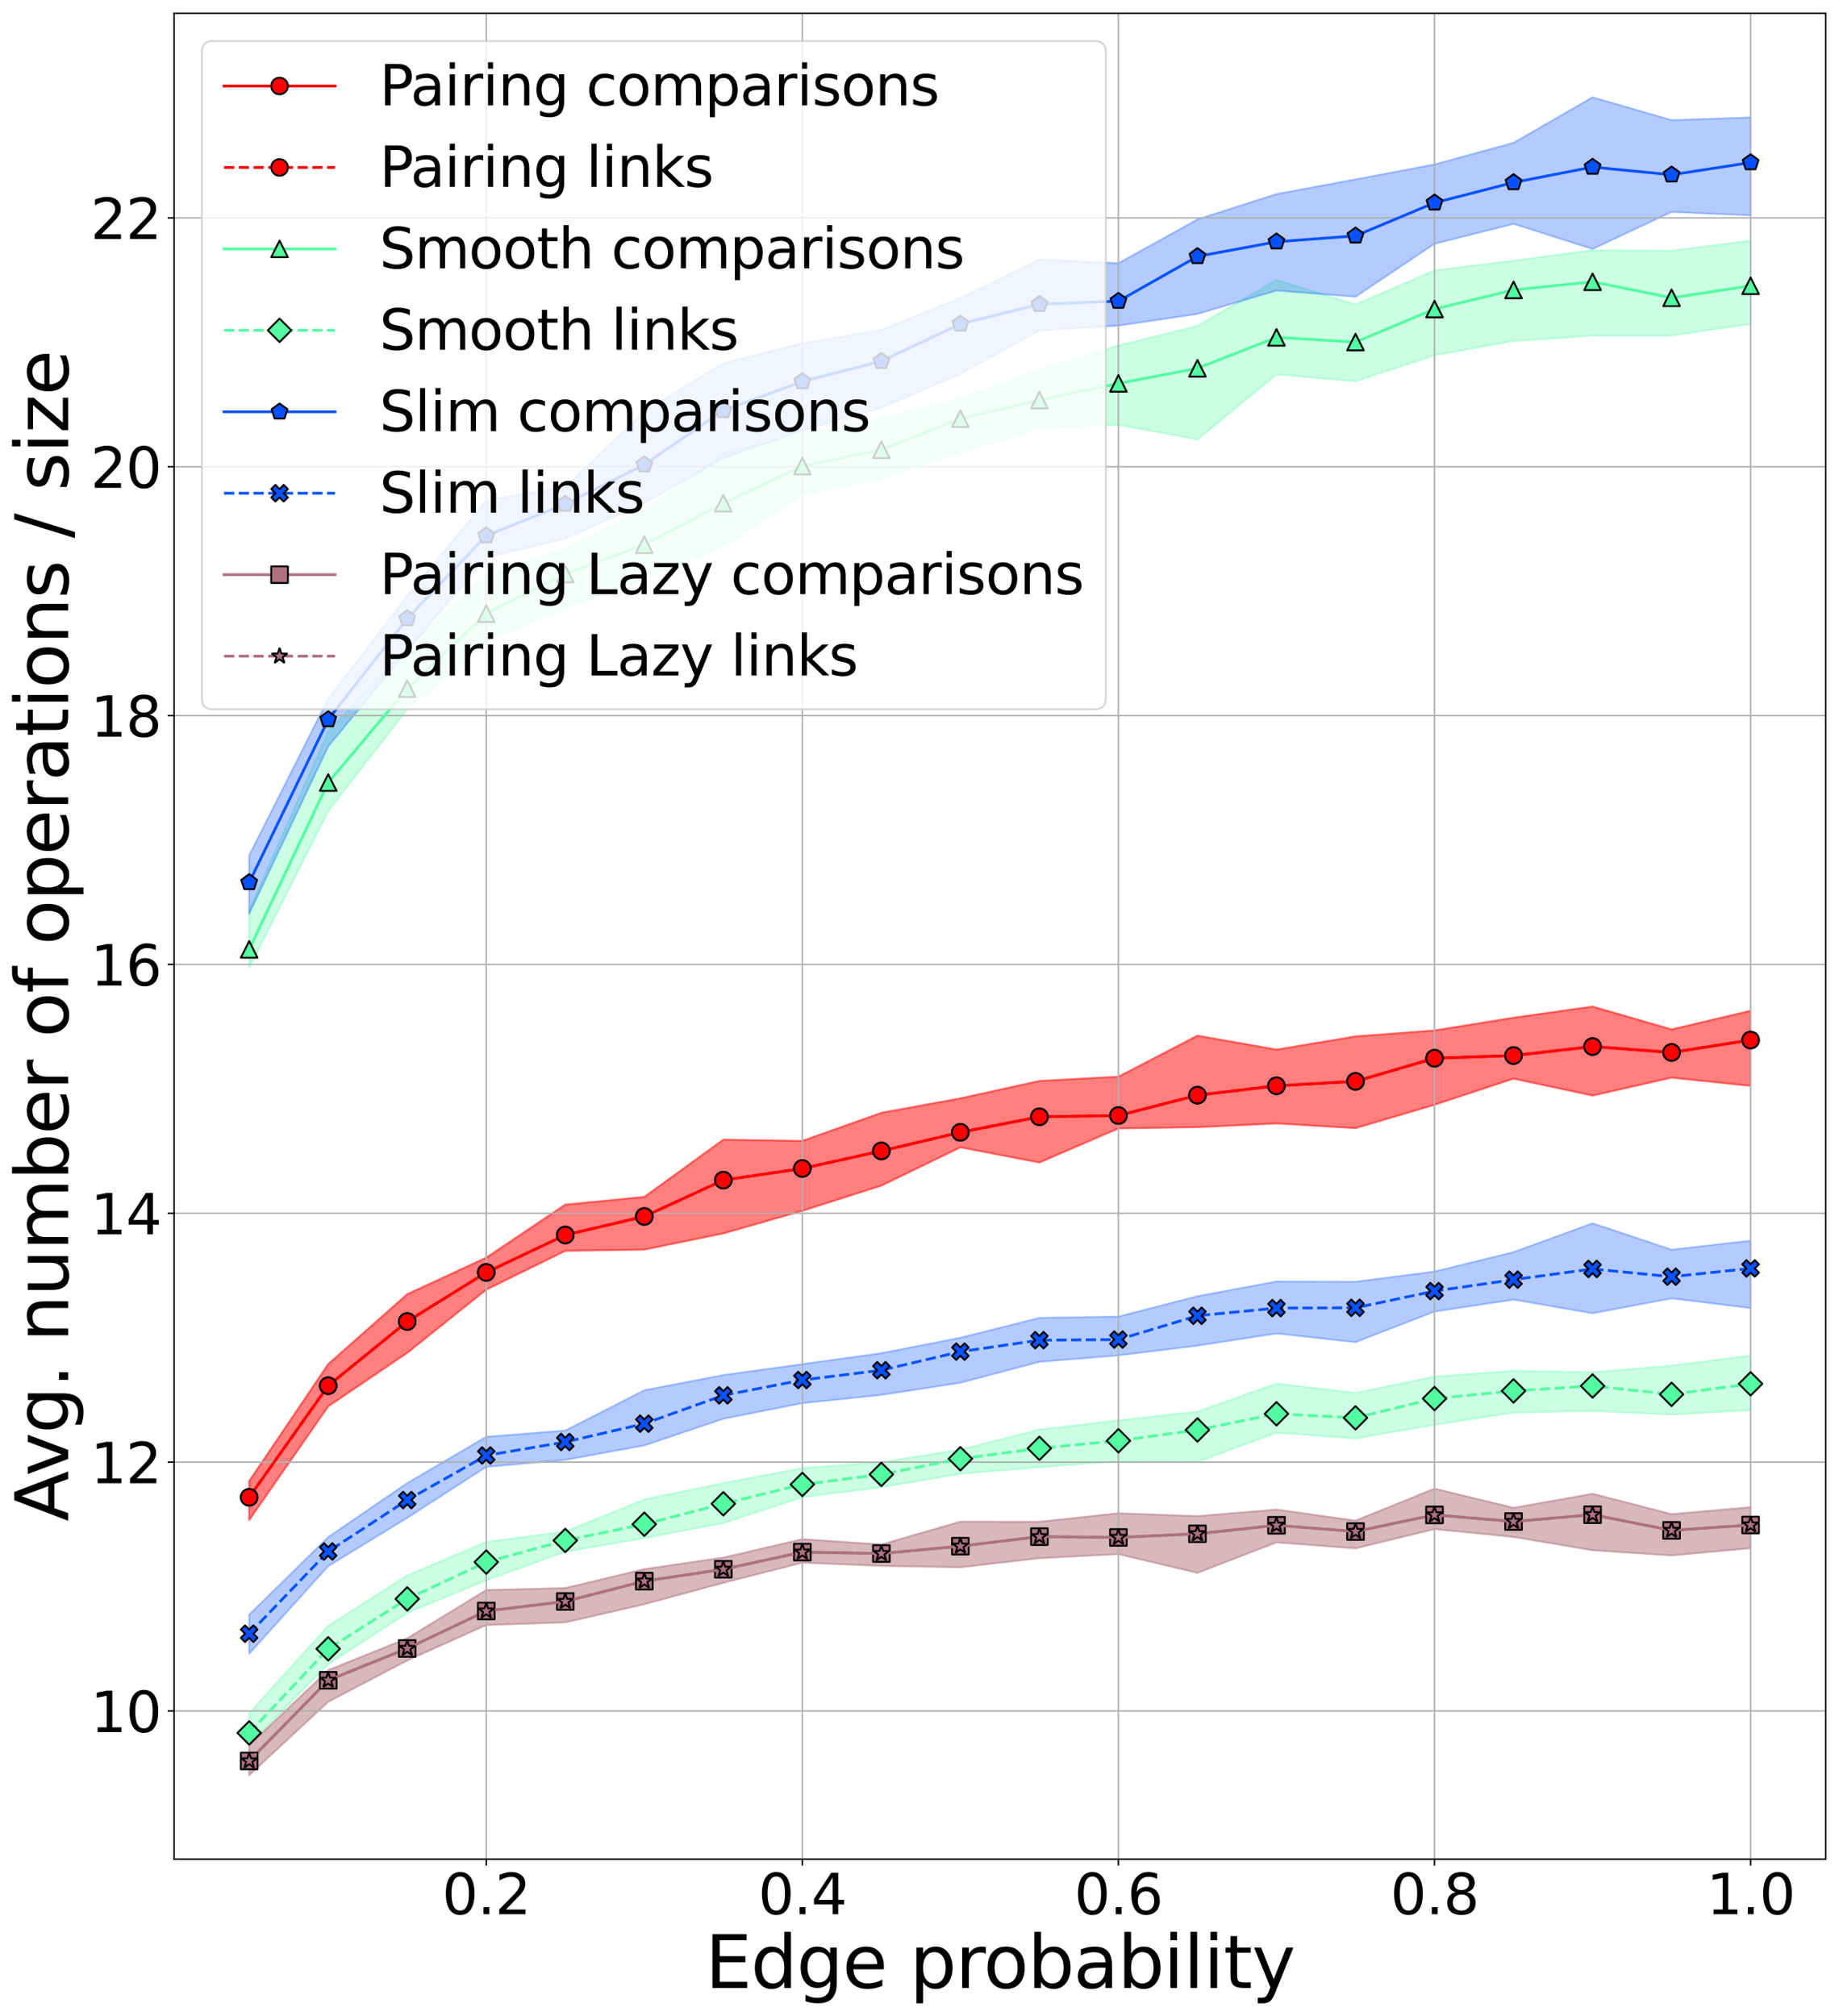 <?xml version="1.0" encoding="utf-8" standalone="no"?>
<!DOCTYPE svg PUBLIC "-//W3C//DTD SVG 1.1//EN"
  "http://www.w3.org/Graphics/SVG/1.1/DTD/svg11.dtd">
<svg height="1090.099pt" version="1.1" viewBox="0 0 994.12 1090.099" width="994.12pt" xmlns="http://www.w3.org/2000/svg" xmlns:xlink="http://www.w3.org/1999/xlink">
 <defs>
  <style type="text/css">*{stroke-linecap:butt;stroke-linejoin:round;}</style>
 </defs>
 <g id="figure_1">
  <g id="patch_1">
   <path d="M 0 1090.099 
L 994.12 1090.099 
L 994.12 0 
L 0 0 
z
" style="fill:#ffffff;"/>
  </g>
  <g id="axes_1">
   <g id="patch_2">
    <path d="M 94.12 1005.12 
L 986.92 1005.12 
L 986.92 7.2 
L 94.12 7.2 
z
" style="fill:#ffffff;"/>
   </g>
   <g id="PolyCollection_1">
    <defs>
     <path d="M 134.702 -289.365 
L 134.702 -268.242 
L 177.419 -329.727 
L 220.137 -358.653 
L 262.855 -392.826 
L 305.572 -413.814 
L 348.29 -414.487 
L 391.008 -423.232 
L 433.725 -435.475 
L 476.443 -449.063 
L 519.161 -469.782 
L 561.879 -461.575 
L 604.596 -480.007 
L 647.314 -480.68 
L 690.032 -482.698 
L 732.749 -480.142 
L 775.467 -492.789 
L 818.185 -506.915 
L 860.902 -497.766 
L 903.62 -507.453 
L 946.338 -503.014 
L 946.338 -543.644 
L 946.338 -543.644 
L 903.62 -533.554 
L 860.902 -545.932 
L 818.185 -539.877 
L 775.467 -533.016 
L 732.749 -529.787 
L 690.032 -522.656 
L 647.314 -530.191 
L 604.596 -507.992 
L 561.879 -505.704 
L 519.161 -496.287 
L 476.443 -488.483 
L 433.725 -473.28 
L 391.008 -473.953 
L 348.29 -443.009 
L 305.572 -438.838 
L 262.855 -410.181 
L 220.137 -390.404 
L 177.419 -352.598 
L 134.702 -289.365 
z
" id="m2ee60d2f64" style="stroke:#fe0002;stroke-opacity:0.3;"/>
    </defs>
    <g clip-path="url(#p1177238bbe)">
     <use style="fill:#fe0002;fill-opacity:0.3;stroke:#fe0002;stroke-opacity:0.3;" x="0" xlink:href="#m2ee60d2f64" y="1090.099"/>
    </g>
   </g>
   <g id="PolyCollection_2">
    <g clip-path="url(#p1177238bbe)">
     <use style="fill:#fe0002;fill-opacity:0.3;stroke:#fe0002;stroke-opacity:0.3;" x="0" xlink:href="#m2ee60d2f64" y="1090.099"/>
    </g>
   </g>
   <g id="PolyCollection_3">
    <defs>
     <path d="M 134.702 -598.133 
L 134.702 -566.785 
L 177.419 -651.545 
L 220.137 -706.706 
L 262.855 -743.705 
L 305.572 -761.195 
L 348.29 -777.609 
L 391.008 -794.83 
L 433.725 -823.083 
L 476.443 -831.694 
L 519.161 -845.417 
L 561.879 -858.871 
L 604.596 -860.351 
L 647.314 -852.547 
L 690.032 -887.662 
L 732.749 -883.895 
L 775.467 -898.022 
L 818.185 -905.69 
L 860.902 -908.65 
L 903.62 -908.65 
L 946.338 -914.974 
L 946.338 -960.044 
L 946.338 -960.044 
L 903.62 -954.528 
L 860.902 -954.797 
L 818.185 -949.147 
L 775.467 -943.9 
L 732.749 -925.468 
L 690.032 -938.787 
L 647.314 -913.897 
L 604.596 -903.269 
L 561.879 -889.949 
L 519.161 -874.343 
L 476.443 -863.714 
L 433.725 -855.373 
L 391.008 -844.878 
L 348.29 -813.8 
L 305.572 -793.619 
L 262.855 -778.416 
L 220.137 -740.072 
L 177.419 -694.598 
L 134.702 -598.133 
z
" id="m1f9870486c" style="stroke:#53fca1;stroke-opacity:0.3;"/>
    </defs>
    <g clip-path="url(#p1177238bbe)">
     <use style="fill:#53fca1;fill-opacity:0.3;stroke:#53fca1;stroke-opacity:0.3;" x="0" xlink:href="#m1f9870486c" y="1090.099"/>
    </g>
   </g>
   <g id="PolyCollection_4">
    <defs>
     <path d="M 134.702 -163.839 
L 134.702 -146.753 
L 177.419 -190.344 
L 220.137 -218.059 
L 262.855 -235.684 
L 305.572 -251.156 
L 348.29 -258.555 
L 391.008 -266.628 
L 433.725 -280.62 
L 476.443 -286.001 
L 519.161 -293.266 
L 561.879 -296.899 
L 604.596 -299.993 
L 647.314 -299.724 
L 690.032 -315.465 
L 732.749 -312.371 
L 775.467 -319.771 
L 818.185 -326.363 
L 860.902 -327.305 
L 903.62 -325.287 
L 946.338 -327.709 
L 946.338 -357.173 
L 946.338 -357.173 
L 903.62 -351.791 
L 860.902 -348.159 
L 818.185 -348.966 
L 775.467 -345.871 
L 732.749 -336.992 
L 690.032 -342.104 
L 647.314 -326.901 
L 604.596 -322.192 
L 561.879 -317.214 
L 519.161 -306.317 
L 476.443 -299.59 
L 433.725 -296.361 
L 391.008 -288.288 
L 348.29 -279.409 
L 305.572 -262.053 
L 262.855 -256.403 
L 220.137 -238.374 
L 177.419 -211.063 
L 134.702 -163.839 
z
" id="mb3f1f1febf" style="stroke:#53fca1;stroke-opacity:0.3;"/>
    </defs>
    <g clip-path="url(#p1177238bbe)">
     <use style="fill:#53fca1;fill-opacity:0.3;stroke:#53fca1;stroke-opacity:0.3;" x="0" xlink:href="#mb3f1f1febf" y="1090.099"/>
    </g>
   </g>
   <g id="PolyCollection_5">
    <defs>
     <path d="M 134.702 -627.597 
L 134.702 -595.98 
L 177.419 -686.525 
L 220.137 -738.323 
L 262.855 -788.641 
L 305.572 -798.866 
L 348.29 -818.105 
L 391.008 -842.322 
L 433.725 -857.256 
L 476.443 -869.634 
L 519.161 -887.931 
L 561.879 -911.476 
L 604.596 -914.032 
L 647.314 -920.355 
L 690.032 -933.002 
L 732.749 -929.638 
L 775.467 -958.295 
L 818.185 -969.058 
L 860.902 -955.47 
L 903.62 -975.516 
L 946.338 -973.633 
L 946.338 -1026.641 
L 946.338 -1026.641 
L 903.62 -1025.161 
L 860.902 -1037.539 
L 818.185 -1012.918 
L 775.467 -1001.213 
L 732.749 -993.141 
L 690.032 -985.203 
L 647.314 -971.48 
L 604.596 -947.801 
L 561.879 -949.819 
L 519.161 -928.966 
L 476.443 -911.745 
L 433.725 -904.479 
L 391.008 -893.716 
L 348.29 -867.616 
L 305.572 -826.716 
L 262.855 -819.585 
L 220.137 -767.787 
L 177.419 -712.357 
L 134.702 -627.597 
z
" id="ma0bbbbeee3" style="stroke:#0652ff;stroke-opacity:0.3;"/>
    </defs>
    <g clip-path="url(#p1177238bbe)">
     <use style="fill:#0652ff;fill-opacity:0.3;stroke:#0652ff;stroke-opacity:0.3;" x="0" xlink:href="#ma0bbbbeee3" y="1090.099"/>
    </g>
   </g>
   <g id="PolyCollection_6">
    <defs>
     <path d="M 134.702 -217.117 
L 134.702 -195.994 
L 177.419 -243.352 
L 220.137 -269.453 
L 262.855 -297.034 
L 305.572 -300.801 
L 348.29 -308.604 
L 391.008 -323 
L 433.725 -331.476 
L 476.443 -335.915 
L 519.161 -342.508 
L 561.879 -353.809 
L 604.596 -357.307 
L 647.314 -362.554 
L 690.032 -369.147 
L 732.749 -364.438 
L 775.467 -380.986 
L 818.185 -387.444 
L 860.902 -380.044 
L 903.62 -388.117 
L 946.338 -382.87 
L 946.338 -419.33 
L 946.338 -419.33 
L 903.62 -414.487 
L 860.902 -428.748 
L 818.185 -413.141 
L 775.467 -402.647 
L 732.749 -397.131 
L 690.032 -397.265 
L 647.314 -389.328 
L 604.596 -378.295 
L 561.879 -377.623 
L 519.161 -366.86 
L 476.443 -358.518 
L 433.725 -352.598 
L 391.008 -346.679 
L 348.29 -338.472 
L 305.572 -316.676 
L 262.855 -313.313 
L 220.137 -288.288 
L 177.419 -259.093 
L 134.702 -217.117 
z
" id="m98e94e8ff5" style="stroke:#0652ff;stroke-opacity:0.3;"/>
    </defs>
    <g clip-path="url(#p1177238bbe)">
     <use style="fill:#0652ff;fill-opacity:0.3;stroke:#0652ff;stroke-opacity:0.3;" x="0" xlink:href="#m98e94e8ff5" y="1090.099"/>
    </g>
   </g>
   <g id="PolyCollection_7">
    <defs>
     <path d="M 134.702 -146.484 
L 134.702 -130.339 
L 177.419 -170.028 
L 220.137 -192.362 
L 262.855 -211.534 
L 305.572 -212.946 
L 348.29 -222.768 
L 391.008 -234.338 
L 433.725 -245.236 
L 476.443 -243.487 
L 519.161 -242.747 
L 561.879 -247.658 
L 604.596 -249.877 
L 647.314 -239.72 
L 690.032 -256.201 
L 732.749 -252.972 
L 775.467 -263.399 
L 818.185 -259.161 
L 860.902 -251.963 
L 903.62 -249.137 
L 946.338 -253.106 
L 946.338 -275.238 
L 946.338 -275.238 
L 903.62 -271.471 
L 860.902 -282.503 
L 818.185 -274.902 
L 775.467 -285.261 
L 732.749 -267.973 
L 690.032 -273.96 
L 647.314 -270.395 
L 604.596 -271.942 
L 561.879 -267.368 
L 519.161 -267.435 
L 476.443 -255.057 
L 433.725 -257.95 
L 391.008 -247.994 
L 348.29 -241.738 
L 305.572 -231.513 
L 262.855 -230.436 
L 220.137 -204.336 
L 177.419 -187.115 
L 134.702 -146.484 
z
" id="m35813765f1" style="stroke:#ae7181;stroke-opacity:0.3;"/>
    </defs>
    <g clip-path="url(#p1177238bbe)">
     <use style="fill:#ae7181;fill-opacity:0.3;stroke:#ae7181;stroke-opacity:0.3;" x="0" xlink:href="#m35813765f1" y="1090.099"/>
    </g>
   </g>
   <g id="PolyCollection_8">
    <g clip-path="url(#p1177238bbe)">
     <use style="fill:#ae7181;fill-opacity:0.3;stroke:#ae7181;stroke-opacity:0.3;" x="0" xlink:href="#m35813765f1" y="1090.099"/>
    </g>
   </g>
   <g id="matplotlib.axis_1">
    <g id="xtick_1">
     <g id="line2d_1">
      <path clip-path="url(#p1177238bbe)" d="M 262.855 1005.12 
L 262.855 7.2 
" style="fill:none;stroke:#b0b0b0;stroke-linecap:square;stroke-width:0.8;"/>
     </g>
     <g id="line2d_2">
      <defs>
       <path d="M 0 0 
L 0 3.5 
" id="m576c2b0732" style="stroke:#000000;stroke-width:0.8;"/>
      </defs>
      <g>
       <use style="stroke:#000000;stroke-width:0.8;" x="262.855" xlink:href="#m576c2b0732" y="1005.12"/>
      </g>
     </g>
     <g id="text_1">
      <!-- 0.2 -->
      <g transform="translate(239 1034.915)scale(0.3 -0.3)">
       <defs>
        <path d="M 2034 4250 
Q 1547 4250 1301 3770 
Q 1056 3291 1056 2328 
Q 1056 1369 1301 889 
Q 1547 409 2034 409 
Q 2525 409 2770 889 
Q 3016 1369 3016 2328 
Q 3016 3291 2770 3770 
Q 2525 4250 2034 4250 
z
M 2034 4750 
Q 2819 4750 3233 4129 
Q 3647 3509 3647 2328 
Q 3647 1150 3233 529 
Q 2819 -91 2034 -91 
Q 1250 -91 836 529 
Q 422 1150 422 2328 
Q 422 3509 836 4129 
Q 1250 4750 2034 4750 
z
" id="DejaVuSans-30" transform="scale(0.016)"/>
        <path d="M 684 794 
L 1344 794 
L 1344 0 
L 684 0 
L 684 794 
z
" id="DejaVuSans-2e" transform="scale(0.016)"/>
        <path d="M 1228 531 
L 3431 531 
L 3431 0 
L 469 0 
L 469 531 
Q 828 903 1448 1529 
Q 2069 2156 2228 2338 
Q 2531 2678 2651 2914 
Q 2772 3150 2772 3378 
Q 2772 3750 2511 3984 
Q 2250 4219 1831 4219 
Q 1534 4219 1204 4116 
Q 875 4013 500 3803 
L 500 4441 
Q 881 4594 1212 4672 
Q 1544 4750 1819 4750 
Q 2544 4750 2975 4387 
Q 3406 4025 3406 3419 
Q 3406 3131 3298 2873 
Q 3191 2616 2906 2266 
Q 2828 2175 2409 1742 
Q 1991 1309 1228 531 
z
" id="DejaVuSans-32" transform="scale(0.016)"/>
       </defs>
       <use xlink:href="#DejaVuSans-30"/>
       <use x="63.623" xlink:href="#DejaVuSans-2e"/>
       <use x="95.41" xlink:href="#DejaVuSans-32"/>
      </g>
     </g>
    </g>
    <g id="xtick_2">
     <g id="line2d_3">
      <path clip-path="url(#p1177238bbe)" d="M 433.725 1005.12 
L 433.725 7.2 
" style="fill:none;stroke:#b0b0b0;stroke-linecap:square;stroke-width:0.8;"/>
     </g>
     <g id="line2d_4">
      <g>
       <use style="stroke:#000000;stroke-width:0.8;" x="433.725" xlink:href="#m576c2b0732" y="1005.12"/>
      </g>
     </g>
     <g id="text_2">
      <!-- 0.4 -->
      <g transform="translate(409.871 1034.915)scale(0.3 -0.3)">
       <defs>
        <path d="M 2419 4116 
L 825 1625 
L 2419 1625 
L 2419 4116 
z
M 2253 4666 
L 3047 4666 
L 3047 1625 
L 3713 1625 
L 3713 1100 
L 3047 1100 
L 3047 0 
L 2419 0 
L 2419 1100 
L 313 1100 
L 313 1709 
L 2253 4666 
z
" id="DejaVuSans-34" transform="scale(0.016)"/>
       </defs>
       <use xlink:href="#DejaVuSans-30"/>
       <use x="63.623" xlink:href="#DejaVuSans-2e"/>
       <use x="95.41" xlink:href="#DejaVuSans-34"/>
      </g>
     </g>
    </g>
    <g id="xtick_3">
     <g id="line2d_5">
      <path clip-path="url(#p1177238bbe)" d="M 604.596 1005.12 
L 604.596 7.2 
" style="fill:none;stroke:#b0b0b0;stroke-linecap:square;stroke-width:0.8;"/>
     </g>
     <g id="line2d_6">
      <g>
       <use style="stroke:#000000;stroke-width:0.8;" x="604.596" xlink:href="#m576c2b0732" y="1005.12"/>
      </g>
     </g>
     <g id="text_3">
      <!-- 0.6 -->
      <g transform="translate(580.742 1034.915)scale(0.3 -0.3)">
       <defs>
        <path d="M 2113 2584 
Q 1688 2584 1439 2293 
Q 1191 2003 1191 1497 
Q 1191 994 1439 701 
Q 1688 409 2113 409 
Q 2538 409 2786 701 
Q 3034 994 3034 1497 
Q 3034 2003 2786 2293 
Q 2538 2584 2113 2584 
z
M 3366 4563 
L 3366 3988 
Q 3128 4100 2886 4159 
Q 2644 4219 2406 4219 
Q 1781 4219 1451 3797 
Q 1122 3375 1075 2522 
Q 1259 2794 1537 2939 
Q 1816 3084 2150 3084 
Q 2853 3084 3261 2657 
Q 3669 2231 3669 1497 
Q 3669 778 3244 343 
Q 2819 -91 2113 -91 
Q 1303 -91 875 529 
Q 447 1150 447 2328 
Q 447 3434 972 4092 
Q 1497 4750 2381 4750 
Q 2619 4750 2861 4703 
Q 3103 4656 3366 4563 
z
" id="DejaVuSans-36" transform="scale(0.016)"/>
       </defs>
       <use xlink:href="#DejaVuSans-30"/>
       <use x="63.623" xlink:href="#DejaVuSans-2e"/>
       <use x="95.41" xlink:href="#DejaVuSans-36"/>
      </g>
     </g>
    </g>
    <g id="xtick_4">
     <g id="line2d_7">
      <path clip-path="url(#p1177238bbe)" d="M 775.467 1005.12 
L 775.467 7.2 
" style="fill:none;stroke:#b0b0b0;stroke-linecap:square;stroke-width:0.8;"/>
     </g>
     <g id="line2d_8">
      <g>
       <use style="stroke:#000000;stroke-width:0.8;" x="775.467" xlink:href="#m576c2b0732" y="1005.12"/>
      </g>
     </g>
     <g id="text_4">
      <!-- 0.8 -->
      <g transform="translate(751.612 1034.915)scale(0.3 -0.3)">
       <defs>
        <path d="M 2034 2216 
Q 1584 2216 1326 1975 
Q 1069 1734 1069 1313 
Q 1069 891 1326 650 
Q 1584 409 2034 409 
Q 2484 409 2743 651 
Q 3003 894 3003 1313 
Q 3003 1734 2745 1975 
Q 2488 2216 2034 2216 
z
M 1403 2484 
Q 997 2584 770 2862 
Q 544 3141 544 3541 
Q 544 4100 942 4425 
Q 1341 4750 2034 4750 
Q 2731 4750 3128 4425 
Q 3525 4100 3525 3541 
Q 3525 3141 3298 2862 
Q 3072 2584 2669 2484 
Q 3125 2378 3379 2068 
Q 3634 1759 3634 1313 
Q 3634 634 3220 271 
Q 2806 -91 2034 -91 
Q 1263 -91 848 271 
Q 434 634 434 1313 
Q 434 1759 690 2068 
Q 947 2378 1403 2484 
z
M 1172 3481 
Q 1172 3119 1398 2916 
Q 1625 2713 2034 2713 
Q 2441 2713 2670 2916 
Q 2900 3119 2900 3481 
Q 2900 3844 2670 4047 
Q 2441 4250 2034 4250 
Q 1625 4250 1398 4047 
Q 1172 3844 1172 3481 
z
" id="DejaVuSans-38" transform="scale(0.016)"/>
       </defs>
       <use xlink:href="#DejaVuSans-30"/>
       <use x="63.623" xlink:href="#DejaVuSans-2e"/>
       <use x="95.41" xlink:href="#DejaVuSans-38"/>
      </g>
     </g>
    </g>
    <g id="xtick_5">
     <g id="line2d_9">
      <path clip-path="url(#p1177238bbe)" d="M 946.338 1005.12 
L 946.338 7.2 
" style="fill:none;stroke:#b0b0b0;stroke-linecap:square;stroke-width:0.8;"/>
     </g>
     <g id="line2d_10">
      <g>
       <use style="stroke:#000000;stroke-width:0.8;" x="946.338" xlink:href="#m576c2b0732" y="1005.12"/>
      </g>
     </g>
     <g id="text_5">
      <!-- 1.0 -->
      <g transform="translate(922.483 1034.915)scale(0.3 -0.3)">
       <defs>
        <path d="M 794 531 
L 1825 531 
L 1825 4091 
L 703 3866 
L 703 4441 
L 1819 4666 
L 2450 4666 
L 2450 531 
L 3481 531 
L 3481 0 
L 794 0 
L 794 531 
z
" id="DejaVuSans-31" transform="scale(0.016)"/>
       </defs>
       <use xlink:href="#DejaVuSans-31"/>
       <use x="63.623" xlink:href="#DejaVuSans-2e"/>
       <use x="95.41" xlink:href="#DejaVuSans-30"/>
      </g>
     </g>
    </g>
    <g id="text_6">
     <!-- Edge probability -->
     <g transform="translate(381.208 1074.788)scale(0.39 -0.39)">
      <defs>
       <path d="M 628 4666 
L 3578 4666 
L 3578 4134 
L 1259 4134 
L 1259 2753 
L 3481 2753 
L 3481 2222 
L 1259 2222 
L 1259 531 
L 3634 531 
L 3634 0 
L 628 0 
L 628 4666 
z
" id="DejaVuSans-45" transform="scale(0.016)"/>
       <path d="M 2906 2969 
L 2906 4863 
L 3481 4863 
L 3481 0 
L 2906 0 
L 2906 525 
Q 2725 213 2448 61 
Q 2172 -91 1784 -91 
Q 1150 -91 751 415 
Q 353 922 353 1747 
Q 353 2572 751 3078 
Q 1150 3584 1784 3584 
Q 2172 3584 2448 3432 
Q 2725 3281 2906 2969 
z
M 947 1747 
Q 947 1113 1208 752 
Q 1469 391 1925 391 
Q 2381 391 2643 752 
Q 2906 1113 2906 1747 
Q 2906 2381 2643 2742 
Q 2381 3103 1925 3103 
Q 1469 3103 1208 2742 
Q 947 2381 947 1747 
z
" id="DejaVuSans-64" transform="scale(0.016)"/>
       <path d="M 2906 1791 
Q 2906 2416 2648 2759 
Q 2391 3103 1925 3103 
Q 1463 3103 1205 2759 
Q 947 2416 947 1791 
Q 947 1169 1205 825 
Q 1463 481 1925 481 
Q 2391 481 2648 825 
Q 2906 1169 2906 1791 
z
M 3481 434 
Q 3481 -459 3084 -895 
Q 2688 -1331 1869 -1331 
Q 1566 -1331 1297 -1286 
Q 1028 -1241 775 -1147 
L 775 -588 
Q 1028 -725 1275 -790 
Q 1522 -856 1778 -856 
Q 2344 -856 2625 -561 
Q 2906 -266 2906 331 
L 2906 616 
Q 2728 306 2450 153 
Q 2172 0 1784 0 
Q 1141 0 747 490 
Q 353 981 353 1791 
Q 353 2603 747 3093 
Q 1141 3584 1784 3584 
Q 2172 3584 2450 3431 
Q 2728 3278 2906 2969 
L 2906 3500 
L 3481 3500 
L 3481 434 
z
" id="DejaVuSans-67" transform="scale(0.016)"/>
       <path d="M 3597 1894 
L 3597 1613 
L 953 1613 
Q 991 1019 1311 708 
Q 1631 397 2203 397 
Q 2534 397 2845 478 
Q 3156 559 3463 722 
L 3463 178 
Q 3153 47 2828 -22 
Q 2503 -91 2169 -91 
Q 1331 -91 842 396 
Q 353 884 353 1716 
Q 353 2575 817 3079 
Q 1281 3584 2069 3584 
Q 2775 3584 3186 3129 
Q 3597 2675 3597 1894 
z
M 3022 2063 
Q 3016 2534 2758 2815 
Q 2500 3097 2075 3097 
Q 1594 3097 1305 2825 
Q 1016 2553 972 2059 
L 3022 2063 
z
" id="DejaVuSans-65" transform="scale(0.016)"/>
       <path id="DejaVuSans-20" transform="scale(0.016)"/>
       <path d="M 1159 525 
L 1159 -1331 
L 581 -1331 
L 581 3500 
L 1159 3500 
L 1159 2969 
Q 1341 3281 1617 3432 
Q 1894 3584 2278 3584 
Q 2916 3584 3314 3078 
Q 3713 2572 3713 1747 
Q 3713 922 3314 415 
Q 2916 -91 2278 -91 
Q 1894 -91 1617 61 
Q 1341 213 1159 525 
z
M 3116 1747 
Q 3116 2381 2855 2742 
Q 2594 3103 2138 3103 
Q 1681 3103 1420 2742 
Q 1159 2381 1159 1747 
Q 1159 1113 1420 752 
Q 1681 391 2138 391 
Q 2594 391 2855 752 
Q 3116 1113 3116 1747 
z
" id="DejaVuSans-70" transform="scale(0.016)"/>
       <path d="M 2631 2963 
Q 2534 3019 2420 3045 
Q 2306 3072 2169 3072 
Q 1681 3072 1420 2755 
Q 1159 2438 1159 1844 
L 1159 0 
L 581 0 
L 581 3500 
L 1159 3500 
L 1159 2956 
Q 1341 3275 1631 3429 
Q 1922 3584 2338 3584 
Q 2397 3584 2469 3576 
Q 2541 3569 2628 3553 
L 2631 2963 
z
" id="DejaVuSans-72" transform="scale(0.016)"/>
       <path d="M 1959 3097 
Q 1497 3097 1228 2736 
Q 959 2375 959 1747 
Q 959 1119 1226 758 
Q 1494 397 1959 397 
Q 2419 397 2687 759 
Q 2956 1122 2956 1747 
Q 2956 2369 2687 2733 
Q 2419 3097 1959 3097 
z
M 1959 3584 
Q 2709 3584 3137 3096 
Q 3566 2609 3566 1747 
Q 3566 888 3137 398 
Q 2709 -91 1959 -91 
Q 1206 -91 779 398 
Q 353 888 353 1747 
Q 353 2609 779 3096 
Q 1206 3584 1959 3584 
z
" id="DejaVuSans-6f" transform="scale(0.016)"/>
       <path d="M 3116 1747 
Q 3116 2381 2855 2742 
Q 2594 3103 2138 3103 
Q 1681 3103 1420 2742 
Q 1159 2381 1159 1747 
Q 1159 1113 1420 752 
Q 1681 391 2138 391 
Q 2594 391 2855 752 
Q 3116 1113 3116 1747 
z
M 1159 2969 
Q 1341 3281 1617 3432 
Q 1894 3584 2278 3584 
Q 2916 3584 3314 3078 
Q 3713 2572 3713 1747 
Q 3713 922 3314 415 
Q 2916 -91 2278 -91 
Q 1894 -91 1617 61 
Q 1341 213 1159 525 
L 1159 0 
L 581 0 
L 581 4863 
L 1159 4863 
L 1159 2969 
z
" id="DejaVuSans-62" transform="scale(0.016)"/>
       <path d="M 2194 1759 
Q 1497 1759 1228 1600 
Q 959 1441 959 1056 
Q 959 750 1161 570 
Q 1363 391 1709 391 
Q 2188 391 2477 730 
Q 2766 1069 2766 1631 
L 2766 1759 
L 2194 1759 
z
M 3341 1997 
L 3341 0 
L 2766 0 
L 2766 531 
Q 2569 213 2275 61 
Q 1981 -91 1556 -91 
Q 1019 -91 701 211 
Q 384 513 384 1019 
Q 384 1609 779 1909 
Q 1175 2209 1959 2209 
L 2766 2209 
L 2766 2266 
Q 2766 2663 2505 2880 
Q 2244 3097 1772 3097 
Q 1472 3097 1187 3025 
Q 903 2953 641 2809 
L 641 3341 
Q 956 3463 1253 3523 
Q 1550 3584 1831 3584 
Q 2591 3584 2966 3190 
Q 3341 2797 3341 1997 
z
" id="DejaVuSans-61" transform="scale(0.016)"/>
       <path d="M 603 3500 
L 1178 3500 
L 1178 0 
L 603 0 
L 603 3500 
z
M 603 4863 
L 1178 4863 
L 1178 4134 
L 603 4134 
L 603 4863 
z
" id="DejaVuSans-69" transform="scale(0.016)"/>
       <path d="M 603 4863 
L 1178 4863 
L 1178 0 
L 603 0 
L 603 4863 
z
" id="DejaVuSans-6c" transform="scale(0.016)"/>
       <path d="M 1172 4494 
L 1172 3500 
L 2356 3500 
L 2356 3053 
L 1172 3053 
L 1172 1153 
Q 1172 725 1289 603 
Q 1406 481 1766 481 
L 2356 481 
L 2356 0 
L 1766 0 
Q 1100 0 847 248 
Q 594 497 594 1153 
L 594 3053 
L 172 3053 
L 172 3500 
L 594 3500 
L 594 4494 
L 1172 4494 
z
" id="DejaVuSans-74" transform="scale(0.016)"/>
       <path d="M 2059 -325 
Q 1816 -950 1584 -1140 
Q 1353 -1331 966 -1331 
L 506 -1331 
L 506 -850 
L 844 -850 
Q 1081 -850 1212 -737 
Q 1344 -625 1503 -206 
L 1606 56 
L 191 3500 
L 800 3500 
L 1894 763 
L 2988 3500 
L 3597 3500 
L 2059 -325 
z
" id="DejaVuSans-79" transform="scale(0.016)"/>
      </defs>
      <use xlink:href="#DejaVuSans-45"/>
      <use x="63.184" xlink:href="#DejaVuSans-64"/>
      <use x="126.66" xlink:href="#DejaVuSans-67"/>
      <use x="190.137" xlink:href="#DejaVuSans-65"/>
      <use x="251.66" xlink:href="#DejaVuSans-20"/>
      <use x="283.447" xlink:href="#DejaVuSans-70"/>
      <use x="346.924" xlink:href="#DejaVuSans-72"/>
      <use x="385.787" xlink:href="#DejaVuSans-6f"/>
      <use x="446.969" xlink:href="#DejaVuSans-62"/>
      <use x="510.445" xlink:href="#DejaVuSans-61"/>
      <use x="571.725" xlink:href="#DejaVuSans-62"/>
      <use x="635.201" xlink:href="#DejaVuSans-69"/>
      <use x="662.984" xlink:href="#DejaVuSans-6c"/>
      <use x="690.768" xlink:href="#DejaVuSans-69"/>
      <use x="718.551" xlink:href="#DejaVuSans-74"/>
      <use x="757.76" xlink:href="#DejaVuSans-79"/>
     </g>
    </g>
   </g>
   <g id="matplotlib.axis_2">
    <g id="ytick_1">
     <g id="line2d_11">
      <path clip-path="url(#p1177238bbe)" d="M 94.12 925.049 
L 986.92 925.049 
" style="fill:none;stroke:#b0b0b0;stroke-linecap:square;stroke-width:0.8;"/>
     </g>
     <g id="line2d_12">
      <defs>
       <path d="M 0 0 
L -3.5 0 
" id="m6428565116" style="stroke:#000000;stroke-width:0.8;"/>
      </defs>
      <g>
       <use style="stroke:#000000;stroke-width:0.8;" x="94.12" xlink:href="#m6428565116" y="925.049"/>
      </g>
     </g>
     <g id="text_7">
      <!-- 10 -->
      <g transform="translate(48.945 936.446)scale(0.3 -0.3)">
       <use xlink:href="#DejaVuSans-31"/>
       <use x="63.623" xlink:href="#DejaVuSans-30"/>
      </g>
     </g>
    </g>
    <g id="ytick_2">
     <g id="line2d_13">
      <path clip-path="url(#p1177238bbe)" d="M 94.12 790.509 
L 986.92 790.509 
" style="fill:none;stroke:#b0b0b0;stroke-linecap:square;stroke-width:0.8;"/>
     </g>
     <g id="line2d_14">
      <g>
       <use style="stroke:#000000;stroke-width:0.8;" x="94.12" xlink:href="#m6428565116" y="790.509"/>
      </g>
     </g>
     <g id="text_8">
      <!-- 12 -->
      <g transform="translate(48.945 801.907)scale(0.3 -0.3)">
       <use xlink:href="#DejaVuSans-31"/>
       <use x="63.623" xlink:href="#DejaVuSans-32"/>
      </g>
     </g>
    </g>
    <g id="ytick_3">
     <g id="line2d_15">
      <path clip-path="url(#p1177238bbe)" d="M 94.12 655.97 
L 986.92 655.97 
" style="fill:none;stroke:#b0b0b0;stroke-linecap:square;stroke-width:0.8;"/>
     </g>
     <g id="line2d_16">
      <g>
       <use style="stroke:#000000;stroke-width:0.8;" x="94.12" xlink:href="#m6428565116" y="655.97"/>
      </g>
     </g>
     <g id="text_9">
      <!-- 14 -->
      <g transform="translate(48.945 667.367)scale(0.3 -0.3)">
       <use xlink:href="#DejaVuSans-31"/>
       <use x="63.623" xlink:href="#DejaVuSans-34"/>
      </g>
     </g>
    </g>
    <g id="ytick_4">
     <g id="line2d_17">
      <path clip-path="url(#p1177238bbe)" d="M 94.12 521.43 
L 986.92 521.43 
" style="fill:none;stroke:#b0b0b0;stroke-linecap:square;stroke-width:0.8;"/>
     </g>
     <g id="line2d_18">
      <g>
       <use style="stroke:#000000;stroke-width:0.8;" x="94.12" xlink:href="#m6428565116" y="521.43"/>
      </g>
     </g>
     <g id="text_10">
      <!-- 16 -->
      <g transform="translate(48.945 532.828)scale(0.3 -0.3)">
       <use xlink:href="#DejaVuSans-31"/>
       <use x="63.623" xlink:href="#DejaVuSans-36"/>
      </g>
     </g>
    </g>
    <g id="ytick_5">
     <g id="line2d_19">
      <path clip-path="url(#p1177238bbe)" d="M 94.12 386.891 
L 986.92 386.891 
" style="fill:none;stroke:#b0b0b0;stroke-linecap:square;stroke-width:0.8;"/>
     </g>
     <g id="line2d_20">
      <g>
       <use style="stroke:#000000;stroke-width:0.8;" x="94.12" xlink:href="#m6428565116" y="386.891"/>
      </g>
     </g>
     <g id="text_11">
      <!-- 18 -->
      <g transform="translate(48.945 398.288)scale(0.3 -0.3)">
       <use xlink:href="#DejaVuSans-31"/>
       <use x="63.623" xlink:href="#DejaVuSans-38"/>
      </g>
     </g>
    </g>
    <g id="ytick_6">
     <g id="line2d_21">
      <path clip-path="url(#p1177238bbe)" d="M 94.12 252.351 
L 986.92 252.351 
" style="fill:none;stroke:#b0b0b0;stroke-linecap:square;stroke-width:0.8;"/>
     </g>
     <g id="line2d_22">
      <g>
       <use style="stroke:#000000;stroke-width:0.8;" x="94.12" xlink:href="#m6428565116" y="252.351"/>
      </g>
     </g>
     <g id="text_12">
      <!-- 20 -->
      <g transform="translate(48.945 263.749)scale(0.3 -0.3)">
       <use xlink:href="#DejaVuSans-32"/>
       <use x="63.623" xlink:href="#DejaVuSans-30"/>
      </g>
     </g>
    </g>
    <g id="ytick_7">
     <g id="line2d_23">
      <path clip-path="url(#p1177238bbe)" d="M 94.12 117.812 
L 986.92 117.812 
" style="fill:none;stroke:#b0b0b0;stroke-linecap:square;stroke-width:0.8;"/>
     </g>
     <g id="line2d_24">
      <g>
       <use style="stroke:#000000;stroke-width:0.8;" x="94.12" xlink:href="#m6428565116" y="117.812"/>
      </g>
     </g>
     <g id="text_13">
      <!-- 22 -->
      <g transform="translate(48.945 129.209)scale(0.3 -0.3)">
       <use xlink:href="#DejaVuSans-32"/>
       <use x="63.623" xlink:href="#DejaVuSans-32"/>
      </g>
     </g>
    </g>
    <g id="text_14">
     <!-- Avg. number of operations / size -->
     <g transform="translate(36.834 822.523)rotate(-90)scale(0.39 -0.39)">
      <defs>
       <path d="M 2188 4044 
L 1331 1722 
L 3047 1722 
L 2188 4044 
z
M 1831 4666 
L 2547 4666 
L 4325 0 
L 3669 0 
L 3244 1197 
L 1141 1197 
L 716 0 
L 50 0 
L 1831 4666 
z
" id="DejaVuSans-41" transform="scale(0.016)"/>
       <path d="M 191 3500 
L 800 3500 
L 1894 563 
L 2988 3500 
L 3597 3500 
L 2284 0 
L 1503 0 
L 191 3500 
z
" id="DejaVuSans-76" transform="scale(0.016)"/>
       <path d="M 3513 2113 
L 3513 0 
L 2938 0 
L 2938 2094 
Q 2938 2591 2744 2837 
Q 2550 3084 2163 3084 
Q 1697 3084 1428 2787 
Q 1159 2491 1159 1978 
L 1159 0 
L 581 0 
L 581 3500 
L 1159 3500 
L 1159 2956 
Q 1366 3272 1645 3428 
Q 1925 3584 2291 3584 
Q 2894 3584 3203 3211 
Q 3513 2838 3513 2113 
z
" id="DejaVuSans-6e" transform="scale(0.016)"/>
       <path d="M 544 1381 
L 544 3500 
L 1119 3500 
L 1119 1403 
Q 1119 906 1312 657 
Q 1506 409 1894 409 
Q 2359 409 2629 706 
Q 2900 1003 2900 1516 
L 2900 3500 
L 3475 3500 
L 3475 0 
L 2900 0 
L 2900 538 
Q 2691 219 2414 64 
Q 2138 -91 1772 -91 
Q 1169 -91 856 284 
Q 544 659 544 1381 
z
M 1991 3584 
L 1991 3584 
z
" id="DejaVuSans-75" transform="scale(0.016)"/>
       <path d="M 3328 2828 
Q 3544 3216 3844 3400 
Q 4144 3584 4550 3584 
Q 5097 3584 5394 3201 
Q 5691 2819 5691 2113 
L 5691 0 
L 5113 0 
L 5113 2094 
Q 5113 2597 4934 2840 
Q 4756 3084 4391 3084 
Q 3944 3084 3684 2787 
Q 3425 2491 3425 1978 
L 3425 0 
L 2847 0 
L 2847 2094 
Q 2847 2600 2669 2842 
Q 2491 3084 2119 3084 
Q 1678 3084 1418 2786 
Q 1159 2488 1159 1978 
L 1159 0 
L 581 0 
L 581 3500 
L 1159 3500 
L 1159 2956 
Q 1356 3278 1631 3431 
Q 1906 3584 2284 3584 
Q 2666 3584 2933 3390 
Q 3200 3197 3328 2828 
z
" id="DejaVuSans-6d" transform="scale(0.016)"/>
       <path d="M 2375 4863 
L 2375 4384 
L 1825 4384 
Q 1516 4384 1395 4259 
Q 1275 4134 1275 3809 
L 1275 3500 
L 2222 3500 
L 2222 3053 
L 1275 3053 
L 1275 0 
L 697 0 
L 697 3053 
L 147 3053 
L 147 3500 
L 697 3500 
L 697 3744 
Q 697 4328 969 4595 
Q 1241 4863 1831 4863 
L 2375 4863 
z
" id="DejaVuSans-66" transform="scale(0.016)"/>
       <path d="M 2834 3397 
L 2834 2853 
Q 2591 2978 2328 3040 
Q 2066 3103 1784 3103 
Q 1356 3103 1142 2972 
Q 928 2841 928 2578 
Q 928 2378 1081 2264 
Q 1234 2150 1697 2047 
L 1894 2003 
Q 2506 1872 2764 1633 
Q 3022 1394 3022 966 
Q 3022 478 2636 193 
Q 2250 -91 1575 -91 
Q 1294 -91 989 -36 
Q 684 19 347 128 
L 347 722 
Q 666 556 975 473 
Q 1284 391 1588 391 
Q 1994 391 2212 530 
Q 2431 669 2431 922 
Q 2431 1156 2273 1281 
Q 2116 1406 1581 1522 
L 1381 1569 
Q 847 1681 609 1914 
Q 372 2147 372 2553 
Q 372 3047 722 3315 
Q 1072 3584 1716 3584 
Q 2034 3584 2315 3537 
Q 2597 3491 2834 3397 
z
" id="DejaVuSans-73" transform="scale(0.016)"/>
       <path d="M 1625 4666 
L 2156 4666 
L 531 -594 
L 0 -594 
L 1625 4666 
z
" id="DejaVuSans-2f" transform="scale(0.016)"/>
       <path d="M 353 3500 
L 3084 3500 
L 3084 2975 
L 922 459 
L 3084 459 
L 3084 0 
L 275 0 
L 275 525 
L 2438 3041 
L 353 3041 
L 353 3500 
z
" id="DejaVuSans-7a" transform="scale(0.016)"/>
      </defs>
      <use xlink:href="#DejaVuSans-41"/>
      <use x="62.533" xlink:href="#DejaVuSans-76"/>
      <use x="121.713" xlink:href="#DejaVuSans-67"/>
      <use x="185.189" xlink:href="#DejaVuSans-2e"/>
      <use x="216.977" xlink:href="#DejaVuSans-20"/>
      <use x="248.764" xlink:href="#DejaVuSans-6e"/>
      <use x="312.143" xlink:href="#DejaVuSans-75"/>
      <use x="375.521" xlink:href="#DejaVuSans-6d"/>
      <use x="472.934" xlink:href="#DejaVuSans-62"/>
      <use x="536.41" xlink:href="#DejaVuSans-65"/>
      <use x="597.934" xlink:href="#DejaVuSans-72"/>
      <use x="639.047" xlink:href="#DejaVuSans-20"/>
      <use x="670.834" xlink:href="#DejaVuSans-6f"/>
      <use x="732.016" xlink:href="#DejaVuSans-66"/>
      <use x="767.221" xlink:href="#DejaVuSans-20"/>
      <use x="799.008" xlink:href="#DejaVuSans-6f"/>
      <use x="860.189" xlink:href="#DejaVuSans-70"/>
      <use x="923.666" xlink:href="#DejaVuSans-65"/>
      <use x="985.189" xlink:href="#DejaVuSans-72"/>
      <use x="1026.303" xlink:href="#DejaVuSans-61"/>
      <use x="1087.582" xlink:href="#DejaVuSans-74"/>
      <use x="1126.791" xlink:href="#DejaVuSans-69"/>
      <use x="1154.574" xlink:href="#DejaVuSans-6f"/>
      <use x="1215.756" xlink:href="#DejaVuSans-6e"/>
      <use x="1279.135" xlink:href="#DejaVuSans-73"/>
      <use x="1331.234" xlink:href="#DejaVuSans-20"/>
      <use x="1363.021" xlink:href="#DejaVuSans-2f"/>
      <use x="1396.713" xlink:href="#DejaVuSans-20"/>
      <use x="1428.5" xlink:href="#DejaVuSans-73"/>
      <use x="1480.6" xlink:href="#DejaVuSans-69"/>
      <use x="1508.383" xlink:href="#DejaVuSans-7a"/>
      <use x="1560.873" xlink:href="#DejaVuSans-65"/>
     </g>
    </g>
   </g>
   <g id="line2d_25">
    <path clip-path="url(#p1177238bbe)" d="M 134.702 809.52 
L 177.419 749.192 
L 220.137 714.468 
L 262.855 687.923 
L 305.572 667.702 
L 348.29 657.678 
L 391.008 638.049 
L 433.725 631.753 
L 476.443 622.268 
L 519.161 612.177 
L 561.879 603.795 
L 604.596 603.109 
L 647.314 592.131 
L 690.032 587.032 
L 732.749 584.637 
L 775.467 572.138 
L 818.185 570.685 
L 860.902 565.815 
L 903.62 569.017 
L 946.338 562.303 
" style="fill:none;stroke:#fe0002;stroke-linecap:square;stroke-width:1.5;"/>
    <defs>
     <path d="M 0 4.5 
C 1.193 4.5 2.338 4.026 3.182 3.182 
C 4.026 2.338 4.5 1.193 4.5 0 
C 4.5 -1.193 4.026 -2.338 3.182 -3.182 
C 2.338 -4.026 1.193 -4.5 0 -4.5 
C -1.193 -4.5 -2.338 -4.026 -3.182 -3.182 
C -4.026 -2.338 -4.5 -1.193 -4.5 0 
C -4.5 1.193 -4.026 2.338 -3.182 3.182 
C -2.338 4.026 -1.193 4.5 0 4.5 
z
" id="m80a34538f0" style="stroke:#000000;"/>
    </defs>
    <g clip-path="url(#p1177238bbe)">
     <use style="fill:#fe0002;stroke:#000000;" x="134.702" xlink:href="#m80a34538f0" y="809.52"/>
     <use style="fill:#fe0002;stroke:#000000;" x="177.419" xlink:href="#m80a34538f0" y="749.192"/>
     <use style="fill:#fe0002;stroke:#000000;" x="220.137" xlink:href="#m80a34538f0" y="714.468"/>
     <use style="fill:#fe0002;stroke:#000000;" x="262.855" xlink:href="#m80a34538f0" y="687.923"/>
     <use style="fill:#fe0002;stroke:#000000;" x="305.572" xlink:href="#m80a34538f0" y="667.702"/>
     <use style="fill:#fe0002;stroke:#000000;" x="348.29" xlink:href="#m80a34538f0" y="657.678"/>
     <use style="fill:#fe0002;stroke:#000000;" x="391.008" xlink:href="#m80a34538f0" y="638.049"/>
     <use style="fill:#fe0002;stroke:#000000;" x="433.725" xlink:href="#m80a34538f0" y="631.753"/>
     <use style="fill:#fe0002;stroke:#000000;" x="476.443" xlink:href="#m80a34538f0" y="622.268"/>
     <use style="fill:#fe0002;stroke:#000000;" x="519.161" xlink:href="#m80a34538f0" y="612.177"/>
     <use style="fill:#fe0002;stroke:#000000;" x="561.879" xlink:href="#m80a34538f0" y="603.795"/>
     <use style="fill:#fe0002;stroke:#000000;" x="604.596" xlink:href="#m80a34538f0" y="603.109"/>
     <use style="fill:#fe0002;stroke:#000000;" x="647.314" xlink:href="#m80a34538f0" y="592.131"/>
     <use style="fill:#fe0002;stroke:#000000;" x="690.032" xlink:href="#m80a34538f0" y="587.032"/>
     <use style="fill:#fe0002;stroke:#000000;" x="732.749" xlink:href="#m80a34538f0" y="584.637"/>
     <use style="fill:#fe0002;stroke:#000000;" x="775.467" xlink:href="#m80a34538f0" y="572.138"/>
     <use style="fill:#fe0002;stroke:#000000;" x="818.185" xlink:href="#m80a34538f0" y="570.685"/>
     <use style="fill:#fe0002;stroke:#000000;" x="860.902" xlink:href="#m80a34538f0" y="565.815"/>
     <use style="fill:#fe0002;stroke:#000000;" x="903.62" xlink:href="#m80a34538f0" y="569.017"/>
     <use style="fill:#fe0002;stroke:#000000;" x="946.338" xlink:href="#m80a34538f0" y="562.303"/>
    </g>
   </g>
   <g id="line2d_26">
    <path clip-path="url(#p1177238bbe)" d="M 134.702 809.52 
L 177.419 749.192 
L 220.137 714.468 
L 262.855 687.923 
L 305.572 667.702 
L 348.29 657.678 
L 391.008 638.049 
L 433.725 631.753 
L 476.443 622.268 
L 519.161 612.177 
L 561.879 603.795 
L 604.596 603.109 
L 647.314 592.131 
L 690.032 587.032 
L 732.749 584.637 
L 775.467 572.138 
L 818.185 570.685 
L 860.902 565.815 
L 903.62 569.017 
L 946.338 562.303 
" style="fill:none;stroke:#fe0002;stroke-dasharray:5.55,2.4;stroke-dashoffset:0;stroke-width:1.5;"/>
    <g clip-path="url(#p1177238bbe)">
     <use style="fill:#fe0002;stroke:#000000;" x="134.702" xlink:href="#m80a34538f0" y="809.52"/>
     <use style="fill:#fe0002;stroke:#000000;" x="177.419" xlink:href="#m80a34538f0" y="749.192"/>
     <use style="fill:#fe0002;stroke:#000000;" x="220.137" xlink:href="#m80a34538f0" y="714.468"/>
     <use style="fill:#fe0002;stroke:#000000;" x="262.855" xlink:href="#m80a34538f0" y="687.923"/>
     <use style="fill:#fe0002;stroke:#000000;" x="305.572" xlink:href="#m80a34538f0" y="667.702"/>
     <use style="fill:#fe0002;stroke:#000000;" x="348.29" xlink:href="#m80a34538f0" y="657.678"/>
     <use style="fill:#fe0002;stroke:#000000;" x="391.008" xlink:href="#m80a34538f0" y="638.049"/>
     <use style="fill:#fe0002;stroke:#000000;" x="433.725" xlink:href="#m80a34538f0" y="631.753"/>
     <use style="fill:#fe0002;stroke:#000000;" x="476.443" xlink:href="#m80a34538f0" y="622.268"/>
     <use style="fill:#fe0002;stroke:#000000;" x="519.161" xlink:href="#m80a34538f0" y="612.177"/>
     <use style="fill:#fe0002;stroke:#000000;" x="561.879" xlink:href="#m80a34538f0" y="603.795"/>
     <use style="fill:#fe0002;stroke:#000000;" x="604.596" xlink:href="#m80a34538f0" y="603.109"/>
     <use style="fill:#fe0002;stroke:#000000;" x="647.314" xlink:href="#m80a34538f0" y="592.131"/>
     <use style="fill:#fe0002;stroke:#000000;" x="690.032" xlink:href="#m80a34538f0" y="587.032"/>
     <use style="fill:#fe0002;stroke:#000000;" x="732.749" xlink:href="#m80a34538f0" y="584.637"/>
     <use style="fill:#fe0002;stroke:#000000;" x="775.467" xlink:href="#m80a34538f0" y="572.138"/>
     <use style="fill:#fe0002;stroke:#000000;" x="818.185" xlink:href="#m80a34538f0" y="570.685"/>
     <use style="fill:#fe0002;stroke:#000000;" x="860.902" xlink:href="#m80a34538f0" y="565.815"/>
     <use style="fill:#fe0002;stroke:#000000;" x="903.62" xlink:href="#m80a34538f0" y="569.017"/>
     <use style="fill:#fe0002;stroke:#000000;" x="946.338" xlink:href="#m80a34538f0" y="562.303"/>
    </g>
   </g>
   <g id="line2d_27">
    <path clip-path="url(#p1177238bbe)" d="M 134.702 513.291 
L 177.419 423.082 
L 220.137 372.32 
L 262.855 331.783 
L 305.572 310.297 
L 348.29 294.502 
L 391.008 272.021 
L 433.725 251.988 
L 476.443 243.162 
L 519.161 226.372 
L 561.879 216.308 
L 604.596 207.294 
L 647.314 199.114 
L 690.032 182.404 
L 732.749 184.933 
L 775.467 167.107 
L 818.185 156.761 
L 860.902 152.348 
L 903.62 161.012 
L 946.338 154.514 
" style="fill:none;stroke:#53fca1;stroke-linecap:square;stroke-width:1.5;"/>
    <defs>
     <path d="M 0 -4.5 
L -4.5 4.5 
L 4.5 4.5 
z
" id="m554c5ffb14" style="stroke:#000000;stroke-linejoin:miter;"/>
    </defs>
    <g clip-path="url(#p1177238bbe)">
     <use style="fill:#53fca1;stroke:#000000;stroke-linejoin:miter;" x="134.702" xlink:href="#m554c5ffb14" y="513.291"/>
     <use style="fill:#53fca1;stroke:#000000;stroke-linejoin:miter;" x="177.419" xlink:href="#m554c5ffb14" y="423.082"/>
     <use style="fill:#53fca1;stroke:#000000;stroke-linejoin:miter;" x="220.137" xlink:href="#m554c5ffb14" y="372.32"/>
     <use style="fill:#53fca1;stroke:#000000;stroke-linejoin:miter;" x="262.855" xlink:href="#m554c5ffb14" y="331.783"/>
     <use style="fill:#53fca1;stroke:#000000;stroke-linejoin:miter;" x="305.572" xlink:href="#m554c5ffb14" y="310.297"/>
     <use style="fill:#53fca1;stroke:#000000;stroke-linejoin:miter;" x="348.29" xlink:href="#m554c5ffb14" y="294.502"/>
     <use style="fill:#53fca1;stroke:#000000;stroke-linejoin:miter;" x="391.008" xlink:href="#m554c5ffb14" y="272.021"/>
     <use style="fill:#53fca1;stroke:#000000;stroke-linejoin:miter;" x="433.725" xlink:href="#m554c5ffb14" y="251.988"/>
     <use style="fill:#53fca1;stroke:#000000;stroke-linejoin:miter;" x="476.443" xlink:href="#m554c5ffb14" y="243.162"/>
     <use style="fill:#53fca1;stroke:#000000;stroke-linejoin:miter;" x="519.161" xlink:href="#m554c5ffb14" y="226.372"/>
     <use style="fill:#53fca1;stroke:#000000;stroke-linejoin:miter;" x="561.879" xlink:href="#m554c5ffb14" y="216.308"/>
     <use style="fill:#53fca1;stroke:#000000;stroke-linejoin:miter;" x="604.596" xlink:href="#m554c5ffb14" y="207.294"/>
     <use style="fill:#53fca1;stroke:#000000;stroke-linejoin:miter;" x="647.314" xlink:href="#m554c5ffb14" y="199.114"/>
     <use style="fill:#53fca1;stroke:#000000;stroke-linejoin:miter;" x="690.032" xlink:href="#m554c5ffb14" y="182.404"/>
     <use style="fill:#53fca1;stroke:#000000;stroke-linejoin:miter;" x="732.749" xlink:href="#m554c5ffb14" y="184.933"/>
     <use style="fill:#53fca1;stroke:#000000;stroke-linejoin:miter;" x="775.467" xlink:href="#m554c5ffb14" y="167.107"/>
     <use style="fill:#53fca1;stroke:#000000;stroke-linejoin:miter;" x="818.185" xlink:href="#m554c5ffb14" y="156.761"/>
     <use style="fill:#53fca1;stroke:#000000;stroke-linejoin:miter;" x="860.902" xlink:href="#m554c5ffb14" y="152.348"/>
     <use style="fill:#53fca1;stroke:#000000;stroke-linejoin:miter;" x="903.62" xlink:href="#m554c5ffb14" y="161.012"/>
     <use style="fill:#53fca1;stroke:#000000;stroke-linejoin:miter;" x="946.338" xlink:href="#m554c5ffb14" y="154.514"/>
    </g>
   </g>
   <g id="line2d_28">
    <path clip-path="url(#p1177238bbe)" d="M 134.702 936.902 
L 177.419 891.441 
L 220.137 864.466 
L 262.855 844.54 
L 305.572 832.862 
L 348.29 824.077 
L 391.008 813.018 
L 433.725 802.564 
L 476.443 797.142 
L 519.161 788.68 
L 561.879 783.042 
L 604.596 778.952 
L 647.314 773.1 
L 690.032 764.355 
L 732.749 766.561 
L 775.467 756.134 
L 818.185 751.991 
L 860.902 749.34 
L 903.62 753.847 
L 946.338 748.156 
" style="fill:none;stroke:#53fca1;stroke-dasharray:5.55,2.4;stroke-dashoffset:0;stroke-width:1.5;"/>
    <defs>
     <path d="M 0 6.364 
L 6.364 0 
L 0 -6.364 
L -6.364 0 
z
" id="mf5e66ebcb1" style="stroke:#000000;stroke-linejoin:miter;"/>
    </defs>
    <g clip-path="url(#p1177238bbe)">
     <use style="fill:#53fca1;stroke:#000000;stroke-linejoin:miter;" x="134.702" xlink:href="#mf5e66ebcb1" y="936.902"/>
     <use style="fill:#53fca1;stroke:#000000;stroke-linejoin:miter;" x="177.419" xlink:href="#mf5e66ebcb1" y="891.441"/>
     <use style="fill:#53fca1;stroke:#000000;stroke-linejoin:miter;" x="220.137" xlink:href="#mf5e66ebcb1" y="864.466"/>
     <use style="fill:#53fca1;stroke:#000000;stroke-linejoin:miter;" x="262.855" xlink:href="#mf5e66ebcb1" y="844.54"/>
     <use style="fill:#53fca1;stroke:#000000;stroke-linejoin:miter;" x="305.572" xlink:href="#mf5e66ebcb1" y="832.862"/>
     <use style="fill:#53fca1;stroke:#000000;stroke-linejoin:miter;" x="348.29" xlink:href="#mf5e66ebcb1" y="824.077"/>
     <use style="fill:#53fca1;stroke:#000000;stroke-linejoin:miter;" x="391.008" xlink:href="#mf5e66ebcb1" y="813.018"/>
     <use style="fill:#53fca1;stroke:#000000;stroke-linejoin:miter;" x="433.725" xlink:href="#mf5e66ebcb1" y="802.564"/>
     <use style="fill:#53fca1;stroke:#000000;stroke-linejoin:miter;" x="476.443" xlink:href="#mf5e66ebcb1" y="797.142"/>
     <use style="fill:#53fca1;stroke:#000000;stroke-linejoin:miter;" x="519.161" xlink:href="#mf5e66ebcb1" y="788.68"/>
     <use style="fill:#53fca1;stroke:#000000;stroke-linejoin:miter;" x="561.879" xlink:href="#mf5e66ebcb1" y="783.042"/>
     <use style="fill:#53fca1;stroke:#000000;stroke-linejoin:miter;" x="604.596" xlink:href="#mf5e66ebcb1" y="778.952"/>
     <use style="fill:#53fca1;stroke:#000000;stroke-linejoin:miter;" x="647.314" xlink:href="#mf5e66ebcb1" y="773.1"/>
     <use style="fill:#53fca1;stroke:#000000;stroke-linejoin:miter;" x="690.032" xlink:href="#mf5e66ebcb1" y="764.355"/>
     <use style="fill:#53fca1;stroke:#000000;stroke-linejoin:miter;" x="732.749" xlink:href="#mf5e66ebcb1" y="766.561"/>
     <use style="fill:#53fca1;stroke:#000000;stroke-linejoin:miter;" x="775.467" xlink:href="#mf5e66ebcb1" y="756.134"/>
     <use style="fill:#53fca1;stroke:#000000;stroke-linejoin:miter;" x="818.185" xlink:href="#mf5e66ebcb1" y="751.991"/>
     <use style="fill:#53fca1;stroke:#000000;stroke-linejoin:miter;" x="860.902" xlink:href="#mf5e66ebcb1" y="749.34"/>
     <use style="fill:#53fca1;stroke:#000000;stroke-linejoin:miter;" x="903.62" xlink:href="#mf5e66ebcb1" y="753.847"/>
     <use style="fill:#53fca1;stroke:#000000;stroke-linejoin:miter;" x="946.338" xlink:href="#mf5e66ebcb1" y="748.156"/>
    </g>
   </g>
   <g id="line2d_29">
    <path clip-path="url(#p1177238bbe)" d="M 134.702 477.099 
L 177.419 389.03 
L 220.137 334.393 
L 262.855 289.592 
L 305.572 272.519 
L 348.29 251.235 
L 391.008 221.878 
L 433.725 206.258 
L 476.443 195.28 
L 519.161 175.139 
L 561.879 164.497 
L 604.596 162.802 
L 647.314 138.638 
L 690.032 130.714 
L 732.749 127.512 
L 775.467 109.632 
L 818.185 98.653 
L 860.902 90.325 
L 903.62 94.509 
L 946.338 87.877 
" style="fill:none;stroke:#0652ff;stroke-linecap:square;stroke-width:1.5;"/>
    <defs>
     <path d="M 0 -4.5 
L -4.28 -1.391 
L -2.645 3.641 
L 2.645 3.641 
L 4.28 -1.391 
z
" id="mebbbe12a65" style="stroke:#000000;stroke-linejoin:miter;"/>
    </defs>
    <g clip-path="url(#p1177238bbe)">
     <use style="fill:#0652ff;stroke:#000000;stroke-linejoin:miter;" x="134.702" xlink:href="#mebbbe12a65" y="477.099"/>
     <use style="fill:#0652ff;stroke:#000000;stroke-linejoin:miter;" x="177.419" xlink:href="#mebbbe12a65" y="389.03"/>
     <use style="fill:#0652ff;stroke:#000000;stroke-linejoin:miter;" x="220.137" xlink:href="#mebbbe12a65" y="334.393"/>
     <use style="fill:#0652ff;stroke:#000000;stroke-linejoin:miter;" x="262.855" xlink:href="#mebbbe12a65" y="289.592"/>
     <use style="fill:#0652ff;stroke:#000000;stroke-linejoin:miter;" x="305.572" xlink:href="#mebbbe12a65" y="272.519"/>
     <use style="fill:#0652ff;stroke:#000000;stroke-linejoin:miter;" x="348.29" xlink:href="#mebbbe12a65" y="251.235"/>
     <use style="fill:#0652ff;stroke:#000000;stroke-linejoin:miter;" x="391.008" xlink:href="#mebbbe12a65" y="221.878"/>
     <use style="fill:#0652ff;stroke:#000000;stroke-linejoin:miter;" x="433.725" xlink:href="#mebbbe12a65" y="206.258"/>
     <use style="fill:#0652ff;stroke:#000000;stroke-linejoin:miter;" x="476.443" xlink:href="#mebbbe12a65" y="195.28"/>
     <use style="fill:#0652ff;stroke:#000000;stroke-linejoin:miter;" x="519.161" xlink:href="#mebbbe12a65" y="175.139"/>
     <use style="fill:#0652ff;stroke:#000000;stroke-linejoin:miter;" x="561.879" xlink:href="#mebbbe12a65" y="164.497"/>
     <use style="fill:#0652ff;stroke:#000000;stroke-linejoin:miter;" x="604.596" xlink:href="#mebbbe12a65" y="162.802"/>
     <use style="fill:#0652ff;stroke:#000000;stroke-linejoin:miter;" x="647.314" xlink:href="#mebbbe12a65" y="138.638"/>
     <use style="fill:#0652ff;stroke:#000000;stroke-linejoin:miter;" x="690.032" xlink:href="#mebbbe12a65" y="130.714"/>
     <use style="fill:#0652ff;stroke:#000000;stroke-linejoin:miter;" x="732.749" xlink:href="#mebbbe12a65" y="127.512"/>
     <use style="fill:#0652ff;stroke:#000000;stroke-linejoin:miter;" x="775.467" xlink:href="#mebbbe12a65" y="109.632"/>
     <use style="fill:#0652ff;stroke:#000000;stroke-linejoin:miter;" x="818.185" xlink:href="#mebbbe12a65" y="98.653"/>
     <use style="fill:#0652ff;stroke:#000000;stroke-linejoin:miter;" x="860.902" xlink:href="#mebbbe12a65" y="90.325"/>
     <use style="fill:#0652ff;stroke:#000000;stroke-linejoin:miter;" x="903.62" xlink:href="#mebbbe12a65" y="94.509"/>
     <use style="fill:#0652ff;stroke:#000000;stroke-linejoin:miter;" x="946.338" xlink:href="#mebbbe12a65" y="87.877"/>
    </g>
   </g>
   <g id="line2d_30">
    <path clip-path="url(#p1177238bbe)" d="M 134.702 883.261 
L 177.419 838.796 
L 220.137 811 
L 262.855 786.904 
L 305.572 779.612 
L 348.29 769.696 
L 391.008 754.399 
L 433.725 746.111 
L 476.443 740.824 
L 519.161 730.76 
L 561.879 724.558 
L 604.596 724.235 
L 647.314 711.373 
L 690.032 707.229 
L 732.749 707.054 
L 775.467 698.027 
L 818.185 691.838 
L 860.902 686.066 
L 903.62 690.25 
L 946.338 685.784 
" style="fill:none;stroke:#0652ff;stroke-dasharray:5.55,2.4;stroke-dashoffset:0;stroke-width:1.5;"/>
    <defs>
     <path d="M -2.25 4.5 
L 0 2.25 
L 2.25 4.5 
L 4.5 2.25 
L 2.25 0 
L 4.5 -2.25 
L 2.25 -4.5 
L 0 -2.25 
L -2.25 -4.5 
L -4.5 -2.25 
L -2.25 0 
L -4.5 2.25 
z
" id="m96b735eeac" style="stroke:#000000;stroke-linejoin:miter;"/>
    </defs>
    <g clip-path="url(#p1177238bbe)">
     <use style="fill:#0652ff;stroke:#000000;stroke-linejoin:miter;" x="134.702" xlink:href="#m96b735eeac" y="883.261"/>
     <use style="fill:#0652ff;stroke:#000000;stroke-linejoin:miter;" x="177.419" xlink:href="#m96b735eeac" y="838.796"/>
     <use style="fill:#0652ff;stroke:#000000;stroke-linejoin:miter;" x="220.137" xlink:href="#m96b735eeac" y="811"/>
     <use style="fill:#0652ff;stroke:#000000;stroke-linejoin:miter;" x="262.855" xlink:href="#m96b735eeac" y="786.904"/>
     <use style="fill:#0652ff;stroke:#000000;stroke-linejoin:miter;" x="305.572" xlink:href="#m96b735eeac" y="779.612"/>
     <use style="fill:#0652ff;stroke:#000000;stroke-linejoin:miter;" x="348.29" xlink:href="#m96b735eeac" y="769.696"/>
     <use style="fill:#0652ff;stroke:#000000;stroke-linejoin:miter;" x="391.008" xlink:href="#m96b735eeac" y="754.399"/>
     <use style="fill:#0652ff;stroke:#000000;stroke-linejoin:miter;" x="433.725" xlink:href="#m96b735eeac" y="746.111"/>
     <use style="fill:#0652ff;stroke:#000000;stroke-linejoin:miter;" x="476.443" xlink:href="#m96b735eeac" y="740.824"/>
     <use style="fill:#0652ff;stroke:#000000;stroke-linejoin:miter;" x="519.161" xlink:href="#m96b735eeac" y="730.76"/>
     <use style="fill:#0652ff;stroke:#000000;stroke-linejoin:miter;" x="561.879" xlink:href="#m96b735eeac" y="724.558"/>
     <use style="fill:#0652ff;stroke:#000000;stroke-linejoin:miter;" x="604.596" xlink:href="#m96b735eeac" y="724.235"/>
     <use style="fill:#0652ff;stroke:#000000;stroke-linejoin:miter;" x="647.314" xlink:href="#m96b735eeac" y="711.373"/>
     <use style="fill:#0652ff;stroke:#000000;stroke-linejoin:miter;" x="690.032" xlink:href="#m96b735eeac" y="707.229"/>
     <use style="fill:#0652ff;stroke:#000000;stroke-linejoin:miter;" x="732.749" xlink:href="#m96b735eeac" y="707.054"/>
     <use style="fill:#0652ff;stroke:#000000;stroke-linejoin:miter;" x="775.467" xlink:href="#m96b735eeac" y="698.027"/>
     <use style="fill:#0652ff;stroke:#000000;stroke-linejoin:miter;" x="818.185" xlink:href="#m96b735eeac" y="691.838"/>
     <use style="fill:#0652ff;stroke:#000000;stroke-linejoin:miter;" x="860.902" xlink:href="#m96b735eeac" y="686.066"/>
     <use style="fill:#0652ff;stroke:#000000;stroke-linejoin:miter;" x="903.62" xlink:href="#m96b735eeac" y="690.25"/>
     <use style="fill:#0652ff;stroke:#000000;stroke-linejoin:miter;" x="946.338" xlink:href="#m96b735eeac" y="685.784"/>
    </g>
   </g>
   <g id="line2d_31">
    <path clip-path="url(#p1177238bbe)" d="M 134.702 952.058 
L 177.419 908.453 
L 220.137 891.252 
L 262.855 871.004 
L 305.572 865.831 
L 348.29 854.839 
L 391.008 848.435 
L 433.725 839.152 
L 476.443 839.926 
L 519.161 835.943 
L 561.879 830.79 
L 604.596 831.228 
L 647.314 829.25 
L 690.032 824.655 
L 732.749 828.019 
L 775.467 819.025 
L 818.185 822.617 
L 860.902 818.924 
L 903.62 827.413 
L 946.338 824.481 
" style="fill:none;stroke:#ae7181;stroke-linecap:square;stroke-width:1.5;"/>
    <defs>
     <path d="M -4.5 4.5 
L 4.5 4.5 
L 4.5 -4.5 
L -4.5 -4.5 
z
" id="m7ad8bb048e" style="stroke:#000000;stroke-linejoin:miter;"/>
    </defs>
    <g clip-path="url(#p1177238bbe)">
     <use style="fill:#ae7181;stroke:#000000;stroke-linejoin:miter;" x="134.702" xlink:href="#m7ad8bb048e" y="952.058"/>
     <use style="fill:#ae7181;stroke:#000000;stroke-linejoin:miter;" x="177.419" xlink:href="#m7ad8bb048e" y="908.453"/>
     <use style="fill:#ae7181;stroke:#000000;stroke-linejoin:miter;" x="220.137" xlink:href="#m7ad8bb048e" y="891.252"/>
     <use style="fill:#ae7181;stroke:#000000;stroke-linejoin:miter;" x="262.855" xlink:href="#m7ad8bb048e" y="871.004"/>
     <use style="fill:#ae7181;stroke:#000000;stroke-linejoin:miter;" x="305.572" xlink:href="#m7ad8bb048e" y="865.831"/>
     <use style="fill:#ae7181;stroke:#000000;stroke-linejoin:miter;" x="348.29" xlink:href="#m7ad8bb048e" y="854.839"/>
     <use style="fill:#ae7181;stroke:#000000;stroke-linejoin:miter;" x="391.008" xlink:href="#m7ad8bb048e" y="848.435"/>
     <use style="fill:#ae7181;stroke:#000000;stroke-linejoin:miter;" x="433.725" xlink:href="#m7ad8bb048e" y="839.152"/>
     <use style="fill:#ae7181;stroke:#000000;stroke-linejoin:miter;" x="476.443" xlink:href="#m7ad8bb048e" y="839.926"/>
     <use style="fill:#ae7181;stroke:#000000;stroke-linejoin:miter;" x="519.161" xlink:href="#m7ad8bb048e" y="835.943"/>
     <use style="fill:#ae7181;stroke:#000000;stroke-linejoin:miter;" x="561.879" xlink:href="#m7ad8bb048e" y="830.79"/>
     <use style="fill:#ae7181;stroke:#000000;stroke-linejoin:miter;" x="604.596" xlink:href="#m7ad8bb048e" y="831.228"/>
     <use style="fill:#ae7181;stroke:#000000;stroke-linejoin:miter;" x="647.314" xlink:href="#m7ad8bb048e" y="829.25"/>
     <use style="fill:#ae7181;stroke:#000000;stroke-linejoin:miter;" x="690.032" xlink:href="#m7ad8bb048e" y="824.655"/>
     <use style="fill:#ae7181;stroke:#000000;stroke-linejoin:miter;" x="732.749" xlink:href="#m7ad8bb048e" y="828.019"/>
     <use style="fill:#ae7181;stroke:#000000;stroke-linejoin:miter;" x="775.467" xlink:href="#m7ad8bb048e" y="819.025"/>
     <use style="fill:#ae7181;stroke:#000000;stroke-linejoin:miter;" x="818.185" xlink:href="#m7ad8bb048e" y="822.617"/>
     <use style="fill:#ae7181;stroke:#000000;stroke-linejoin:miter;" x="860.902" xlink:href="#m7ad8bb048e" y="818.924"/>
     <use style="fill:#ae7181;stroke:#000000;stroke-linejoin:miter;" x="903.62" xlink:href="#m7ad8bb048e" y="827.413"/>
     <use style="fill:#ae7181;stroke:#000000;stroke-linejoin:miter;" x="946.338" xlink:href="#m7ad8bb048e" y="824.481"/>
    </g>
   </g>
   <g id="line2d_32">
    <path clip-path="url(#p1177238bbe)" d="M 134.702 952.058 
L 177.419 908.453 
L 220.137 891.252 
L 262.855 871.004 
L 305.572 865.831 
L 348.29 854.839 
L 391.008 848.435 
L 433.725 839.152 
L 476.443 839.926 
L 519.161 835.943 
L 561.879 830.79 
L 604.596 831.228 
L 647.314 829.25 
L 690.032 824.655 
L 732.749 828.019 
L 775.467 819.025 
L 818.185 822.617 
L 860.902 818.924 
L 903.62 827.413 
L 946.338 824.481 
" style="fill:none;stroke:#ae7181;stroke-dasharray:5.55,2.4;stroke-dashoffset:0;stroke-width:1.5;"/>
    <defs>
     <path d="M 0 -4.5 
L -1.01 -1.391 
L -4.28 -1.391 
L -1.635 0.531 
L -2.645 3.641 
L -0 1.719 
L 2.645 3.641 
L 1.635 0.531 
L 4.28 -1.391 
L 1.01 -1.391 
z
" id="mf0e815d5df" style="stroke:#000000;stroke-linejoin:bevel;"/>
    </defs>
    <g clip-path="url(#p1177238bbe)">
     <use style="fill:#ae7181;stroke:#000000;stroke-linejoin:bevel;" x="134.702" xlink:href="#mf0e815d5df" y="952.058"/>
     <use style="fill:#ae7181;stroke:#000000;stroke-linejoin:bevel;" x="177.419" xlink:href="#mf0e815d5df" y="908.453"/>
     <use style="fill:#ae7181;stroke:#000000;stroke-linejoin:bevel;" x="220.137" xlink:href="#mf0e815d5df" y="891.252"/>
     <use style="fill:#ae7181;stroke:#000000;stroke-linejoin:bevel;" x="262.855" xlink:href="#mf0e815d5df" y="871.004"/>
     <use style="fill:#ae7181;stroke:#000000;stroke-linejoin:bevel;" x="305.572" xlink:href="#mf0e815d5df" y="865.831"/>
     <use style="fill:#ae7181;stroke:#000000;stroke-linejoin:bevel;" x="348.29" xlink:href="#mf0e815d5df" y="854.839"/>
     <use style="fill:#ae7181;stroke:#000000;stroke-linejoin:bevel;" x="391.008" xlink:href="#mf0e815d5df" y="848.435"/>
     <use style="fill:#ae7181;stroke:#000000;stroke-linejoin:bevel;" x="433.725" xlink:href="#mf0e815d5df" y="839.152"/>
     <use style="fill:#ae7181;stroke:#000000;stroke-linejoin:bevel;" x="476.443" xlink:href="#mf0e815d5df" y="839.926"/>
     <use style="fill:#ae7181;stroke:#000000;stroke-linejoin:bevel;" x="519.161" xlink:href="#mf0e815d5df" y="835.943"/>
     <use style="fill:#ae7181;stroke:#000000;stroke-linejoin:bevel;" x="561.879" xlink:href="#mf0e815d5df" y="830.79"/>
     <use style="fill:#ae7181;stroke:#000000;stroke-linejoin:bevel;" x="604.596" xlink:href="#mf0e815d5df" y="831.228"/>
     <use style="fill:#ae7181;stroke:#000000;stroke-linejoin:bevel;" x="647.314" xlink:href="#mf0e815d5df" y="829.25"/>
     <use style="fill:#ae7181;stroke:#000000;stroke-linejoin:bevel;" x="690.032" xlink:href="#mf0e815d5df" y="824.655"/>
     <use style="fill:#ae7181;stroke:#000000;stroke-linejoin:bevel;" x="732.749" xlink:href="#mf0e815d5df" y="828.019"/>
     <use style="fill:#ae7181;stroke:#000000;stroke-linejoin:bevel;" x="775.467" xlink:href="#mf0e815d5df" y="819.025"/>
     <use style="fill:#ae7181;stroke:#000000;stroke-linejoin:bevel;" x="818.185" xlink:href="#mf0e815d5df" y="822.617"/>
     <use style="fill:#ae7181;stroke:#000000;stroke-linejoin:bevel;" x="860.902" xlink:href="#mf0e815d5df" y="818.924"/>
     <use style="fill:#ae7181;stroke:#000000;stroke-linejoin:bevel;" x="903.62" xlink:href="#mf0e815d5df" y="827.413"/>
     <use style="fill:#ae7181;stroke:#000000;stroke-linejoin:bevel;" x="946.338" xlink:href="#mf0e815d5df" y="824.481"/>
    </g>
   </g>
   <g id="patch_3">
    <path d="M 94.12 1005.12 
L 94.12 7.2 
" style="fill:none;stroke:#000000;stroke-linecap:square;stroke-linejoin:miter;stroke-width:0.8;"/>
   </g>
   <g id="patch_4">
    <path d="M 986.92 1005.12 
L 986.92 7.2 
" style="fill:none;stroke:#000000;stroke-linecap:square;stroke-linejoin:miter;stroke-width:0.8;"/>
   </g>
   <g id="patch_5">
    <path d="M 94.12 1005.12 
L 986.92 1005.12 
" style="fill:none;stroke:#000000;stroke-linecap:square;stroke-linejoin:miter;stroke-width:0.8;"/>
   </g>
   <g id="patch_6">
    <path d="M 94.12 7.2 
L 986.92 7.2 
" style="fill:none;stroke:#000000;stroke-linecap:square;stroke-linejoin:miter;stroke-width:0.8;"/>
   </g>
   <g id="legend_1">
    <g id="patch_7">
     <path d="M 115.12 383.475 
L 591.768 383.475 
Q 597.768 383.475 597.768 377.475 
L 597.768 28.2 
Q 597.768 22.2 591.768 22.2 
L 115.12 22.2 
Q 109.12 22.2 109.12 28.2 
L 109.12 377.475 
Q 109.12 383.475 115.12 383.475 
z
" style="fill:#ffffff;opacity:0.8;stroke:#cccccc;stroke-linejoin:miter;"/>
    </g>
    <g id="line2d_33">
     <path d="M 121.12 46.495 
L 181.12 46.495 
" style="fill:none;stroke:#fe0002;stroke-linecap:square;stroke-width:1.5;"/>
    </g>
    <g id="line2d_34">
     <g>
      <use style="fill:#fe0002;stroke:#000000;" x="151.12" xlink:href="#m80a34538f0" y="46.495"/>
     </g>
    </g>
    <g id="text_15">
     <!-- Pairing comparisons -->
     <g transform="translate(205.12 56.995)scale(0.3 -0.3)">
      <defs>
       <path d="M 1259 4147 
L 1259 2394 
L 2053 2394 
Q 2494 2394 2734 2622 
Q 2975 2850 2975 3272 
Q 2975 3691 2734 3919 
Q 2494 4147 2053 4147 
L 1259 4147 
z
M 628 4666 
L 2053 4666 
Q 2838 4666 3239 4311 
Q 3641 3956 3641 3272 
Q 3641 2581 3239 2228 
Q 2838 1875 2053 1875 
L 1259 1875 
L 1259 0 
L 628 0 
L 628 4666 
z
" id="DejaVuSans-50" transform="scale(0.016)"/>
       <path d="M 3122 3366 
L 3122 2828 
Q 2878 2963 2633 3030 
Q 2388 3097 2138 3097 
Q 1578 3097 1268 2742 
Q 959 2388 959 1747 
Q 959 1106 1268 751 
Q 1578 397 2138 397 
Q 2388 397 2633 464 
Q 2878 531 3122 666 
L 3122 134 
Q 2881 22 2623 -34 
Q 2366 -91 2075 -91 
Q 1284 -91 818 406 
Q 353 903 353 1747 
Q 353 2603 823 3093 
Q 1294 3584 2113 3584 
Q 2378 3584 2631 3529 
Q 2884 3475 3122 3366 
z
" id="DejaVuSans-63" transform="scale(0.016)"/>
      </defs>
      <use xlink:href="#DejaVuSans-50"/>
      <use x="55.803" xlink:href="#DejaVuSans-61"/>
      <use x="117.082" xlink:href="#DejaVuSans-69"/>
      <use x="144.865" xlink:href="#DejaVuSans-72"/>
      <use x="185.979" xlink:href="#DejaVuSans-69"/>
      <use x="213.762" xlink:href="#DejaVuSans-6e"/>
      <use x="277.141" xlink:href="#DejaVuSans-67"/>
      <use x="340.617" xlink:href="#DejaVuSans-20"/>
      <use x="372.404" xlink:href="#DejaVuSans-63"/>
      <use x="427.385" xlink:href="#DejaVuSans-6f"/>
      <use x="488.566" xlink:href="#DejaVuSans-6d"/>
      <use x="585.979" xlink:href="#DejaVuSans-70"/>
      <use x="649.455" xlink:href="#DejaVuSans-61"/>
      <use x="710.734" xlink:href="#DejaVuSans-72"/>
      <use x="751.848" xlink:href="#DejaVuSans-69"/>
      <use x="779.631" xlink:href="#DejaVuSans-73"/>
      <use x="831.73" xlink:href="#DejaVuSans-6f"/>
      <use x="892.912" xlink:href="#DejaVuSans-6e"/>
      <use x="956.291" xlink:href="#DejaVuSans-73"/>
     </g>
    </g>
    <g id="line2d_35">
     <path d="M 121.12 90.53 
L 181.12 90.53 
" style="fill:none;stroke:#fe0002;stroke-dasharray:5.55,2.4;stroke-dashoffset:0;stroke-width:1.5;"/>
    </g>
    <g id="line2d_36">
     <g>
      <use style="fill:#fe0002;stroke:#000000;" x="151.12" xlink:href="#m80a34538f0" y="90.53"/>
     </g>
    </g>
    <g id="text_16">
     <!-- Pairing links -->
     <g transform="translate(205.12 101.03)scale(0.3 -0.3)">
      <defs>
       <path d="M 581 4863 
L 1159 4863 
L 1159 1991 
L 2875 3500 
L 3609 3500 
L 1753 1863 
L 3688 0 
L 2938 0 
L 1159 1709 
L 1159 0 
L 581 0 
L 581 4863 
z
" id="DejaVuSans-6b" transform="scale(0.016)"/>
      </defs>
      <use xlink:href="#DejaVuSans-50"/>
      <use x="55.803" xlink:href="#DejaVuSans-61"/>
      <use x="117.082" xlink:href="#DejaVuSans-69"/>
      <use x="144.865" xlink:href="#DejaVuSans-72"/>
      <use x="185.979" xlink:href="#DejaVuSans-69"/>
      <use x="213.762" xlink:href="#DejaVuSans-6e"/>
      <use x="277.141" xlink:href="#DejaVuSans-67"/>
      <use x="340.617" xlink:href="#DejaVuSans-20"/>
      <use x="372.404" xlink:href="#DejaVuSans-6c"/>
      <use x="400.188" xlink:href="#DejaVuSans-69"/>
      <use x="427.971" xlink:href="#DejaVuSans-6e"/>
      <use x="491.35" xlink:href="#DejaVuSans-6b"/>
      <use x="549.26" xlink:href="#DejaVuSans-73"/>
     </g>
    </g>
    <g id="line2d_37">
     <path d="M 121.12 134.564 
L 181.12 134.564 
" style="fill:none;stroke:#53fca1;stroke-linecap:square;stroke-width:1.5;"/>
    </g>
    <g id="line2d_38">
     <g>
      <use style="fill:#53fca1;stroke:#000000;stroke-linejoin:miter;" x="151.12" xlink:href="#m554c5ffb14" y="134.564"/>
     </g>
    </g>
    <g id="text_17">
     <!-- Smooth comparisons -->
     <g transform="translate(205.12 145.064)scale(0.3 -0.3)">
      <defs>
       <path d="M 3425 4513 
L 3425 3897 
Q 3066 4069 2747 4153 
Q 2428 4238 2131 4238 
Q 1616 4238 1336 4038 
Q 1056 3838 1056 3469 
Q 1056 3159 1242 3001 
Q 1428 2844 1947 2747 
L 2328 2669 
Q 3034 2534 3370 2195 
Q 3706 1856 3706 1288 
Q 3706 609 3251 259 
Q 2797 -91 1919 -91 
Q 1588 -91 1214 -16 
Q 841 59 441 206 
L 441 856 
Q 825 641 1194 531 
Q 1563 422 1919 422 
Q 2459 422 2753 634 
Q 3047 847 3047 1241 
Q 3047 1584 2836 1778 
Q 2625 1972 2144 2069 
L 1759 2144 
Q 1053 2284 737 2584 
Q 422 2884 422 3419 
Q 422 4038 858 4394 
Q 1294 4750 2059 4750 
Q 2388 4750 2728 4690 
Q 3069 4631 3425 4513 
z
" id="DejaVuSans-53" transform="scale(0.016)"/>
       <path d="M 3513 2113 
L 3513 0 
L 2938 0 
L 2938 2094 
Q 2938 2591 2744 2837 
Q 2550 3084 2163 3084 
Q 1697 3084 1428 2787 
Q 1159 2491 1159 1978 
L 1159 0 
L 581 0 
L 581 4863 
L 1159 4863 
L 1159 2956 
Q 1366 3272 1645 3428 
Q 1925 3584 2291 3584 
Q 2894 3584 3203 3211 
Q 3513 2838 3513 2113 
z
" id="DejaVuSans-68" transform="scale(0.016)"/>
      </defs>
      <use xlink:href="#DejaVuSans-53"/>
      <use x="63.477" xlink:href="#DejaVuSans-6d"/>
      <use x="160.889" xlink:href="#DejaVuSans-6f"/>
      <use x="222.07" xlink:href="#DejaVuSans-6f"/>
      <use x="283.252" xlink:href="#DejaVuSans-74"/>
      <use x="322.461" xlink:href="#DejaVuSans-68"/>
      <use x="385.84" xlink:href="#DejaVuSans-20"/>
      <use x="417.627" xlink:href="#DejaVuSans-63"/>
      <use x="472.607" xlink:href="#DejaVuSans-6f"/>
      <use x="533.789" xlink:href="#DejaVuSans-6d"/>
      <use x="631.201" xlink:href="#DejaVuSans-70"/>
      <use x="694.678" xlink:href="#DejaVuSans-61"/>
      <use x="755.957" xlink:href="#DejaVuSans-72"/>
      <use x="797.07" xlink:href="#DejaVuSans-69"/>
      <use x="824.854" xlink:href="#DejaVuSans-73"/>
      <use x="876.953" xlink:href="#DejaVuSans-6f"/>
      <use x="938.135" xlink:href="#DejaVuSans-6e"/>
      <use x="1001.514" xlink:href="#DejaVuSans-73"/>
     </g>
    </g>
    <g id="line2d_39">
     <path d="M 121.12 178.598 
L 181.12 178.598 
" style="fill:none;stroke:#53fca1;stroke-dasharray:5.55,2.4;stroke-dashoffset:0;stroke-width:1.5;"/>
    </g>
    <g id="line2d_40">
     <g>
      <use style="fill:#53fca1;stroke:#000000;stroke-linejoin:miter;" x="151.12" xlink:href="#mf5e66ebcb1" y="178.598"/>
     </g>
    </g>
    <g id="text_18">
     <!-- Smooth links -->
     <g transform="translate(205.12 189.098)scale(0.3 -0.3)">
      <use xlink:href="#DejaVuSans-53"/>
      <use x="63.477" xlink:href="#DejaVuSans-6d"/>
      <use x="160.889" xlink:href="#DejaVuSans-6f"/>
      <use x="222.07" xlink:href="#DejaVuSans-6f"/>
      <use x="283.252" xlink:href="#DejaVuSans-74"/>
      <use x="322.461" xlink:href="#DejaVuSans-68"/>
      <use x="385.84" xlink:href="#DejaVuSans-20"/>
      <use x="417.627" xlink:href="#DejaVuSans-6c"/>
      <use x="445.41" xlink:href="#DejaVuSans-69"/>
      <use x="473.193" xlink:href="#DejaVuSans-6e"/>
      <use x="536.572" xlink:href="#DejaVuSans-6b"/>
      <use x="594.482" xlink:href="#DejaVuSans-73"/>
     </g>
    </g>
    <g id="line2d_41">
     <path d="M 121.12 222.633 
L 181.12 222.633 
" style="fill:none;stroke:#0652ff;stroke-linecap:square;stroke-width:1.5;"/>
    </g>
    <g id="line2d_42">
     <g>
      <use style="fill:#0652ff;stroke:#000000;stroke-linejoin:miter;" x="151.12" xlink:href="#mebbbe12a65" y="222.633"/>
     </g>
    </g>
    <g id="text_19">
     <!-- Slim comparisons -->
     <g transform="translate(205.12 233.133)scale(0.3 -0.3)">
      <use xlink:href="#DejaVuSans-53"/>
      <use x="63.477" xlink:href="#DejaVuSans-6c"/>
      <use x="91.26" xlink:href="#DejaVuSans-69"/>
      <use x="119.043" xlink:href="#DejaVuSans-6d"/>
      <use x="216.455" xlink:href="#DejaVuSans-20"/>
      <use x="248.242" xlink:href="#DejaVuSans-63"/>
      <use x="303.223" xlink:href="#DejaVuSans-6f"/>
      <use x="364.404" xlink:href="#DejaVuSans-6d"/>
      <use x="461.816" xlink:href="#DejaVuSans-70"/>
      <use x="525.293" xlink:href="#DejaVuSans-61"/>
      <use x="586.572" xlink:href="#DejaVuSans-72"/>
      <use x="627.686" xlink:href="#DejaVuSans-69"/>
      <use x="655.469" xlink:href="#DejaVuSans-73"/>
      <use x="707.568" xlink:href="#DejaVuSans-6f"/>
      <use x="768.75" xlink:href="#DejaVuSans-6e"/>
      <use x="832.129" xlink:href="#DejaVuSans-73"/>
     </g>
    </g>
    <g id="line2d_43">
     <path d="M 121.12 266.667 
L 181.12 266.667 
" style="fill:none;stroke:#0652ff;stroke-dasharray:5.55,2.4;stroke-dashoffset:0;stroke-width:1.5;"/>
    </g>
    <g id="line2d_44">
     <g>
      <use style="fill:#0652ff;stroke:#000000;stroke-linejoin:miter;" x="151.12" xlink:href="#m96b735eeac" y="266.667"/>
     </g>
    </g>
    <g id="text_20">
     <!-- Slim links -->
     <g transform="translate(205.12 277.167)scale(0.3 -0.3)">
      <use xlink:href="#DejaVuSans-53"/>
      <use x="63.477" xlink:href="#DejaVuSans-6c"/>
      <use x="91.26" xlink:href="#DejaVuSans-69"/>
      <use x="119.043" xlink:href="#DejaVuSans-6d"/>
      <use x="216.455" xlink:href="#DejaVuSans-20"/>
      <use x="248.242" xlink:href="#DejaVuSans-6c"/>
      <use x="276.025" xlink:href="#DejaVuSans-69"/>
      <use x="303.809" xlink:href="#DejaVuSans-6e"/>
      <use x="367.188" xlink:href="#DejaVuSans-6b"/>
      <use x="425.098" xlink:href="#DejaVuSans-73"/>
     </g>
    </g>
    <g id="line2d_45">
     <path d="M 121.12 310.702 
L 181.12 310.702 
" style="fill:none;stroke:#ae7181;stroke-linecap:square;stroke-width:1.5;"/>
    </g>
    <g id="line2d_46">
     <g>
      <use style="fill:#ae7181;stroke:#000000;stroke-linejoin:miter;" x="151.12" xlink:href="#m7ad8bb048e" y="310.702"/>
     </g>
    </g>
    <g id="text_21">
     <!-- Pairing Lazy comparisons -->
     <g transform="translate(205.12 321.202)scale(0.3 -0.3)">
      <defs>
       <path d="M 628 4666 
L 1259 4666 
L 1259 531 
L 3531 531 
L 3531 0 
L 628 0 
L 628 4666 
z
" id="DejaVuSans-4c" transform="scale(0.016)"/>
      </defs>
      <use xlink:href="#DejaVuSans-50"/>
      <use x="55.803" xlink:href="#DejaVuSans-61"/>
      <use x="117.082" xlink:href="#DejaVuSans-69"/>
      <use x="144.865" xlink:href="#DejaVuSans-72"/>
      <use x="185.979" xlink:href="#DejaVuSans-69"/>
      <use x="213.762" xlink:href="#DejaVuSans-6e"/>
      <use x="277.141" xlink:href="#DejaVuSans-67"/>
      <use x="340.617" xlink:href="#DejaVuSans-20"/>
      <use x="372.404" xlink:href="#DejaVuSans-4c"/>
      <use x="428.117" xlink:href="#DejaVuSans-61"/>
      <use x="489.396" xlink:href="#DejaVuSans-7a"/>
      <use x="541.887" xlink:href="#DejaVuSans-79"/>
      <use x="601.066" xlink:href="#DejaVuSans-20"/>
      <use x="632.854" xlink:href="#DejaVuSans-63"/>
      <use x="687.834" xlink:href="#DejaVuSans-6f"/>
      <use x="749.016" xlink:href="#DejaVuSans-6d"/>
      <use x="846.428" xlink:href="#DejaVuSans-70"/>
      <use x="909.904" xlink:href="#DejaVuSans-61"/>
      <use x="971.184" xlink:href="#DejaVuSans-72"/>
      <use x="1012.297" xlink:href="#DejaVuSans-69"/>
      <use x="1040.08" xlink:href="#DejaVuSans-73"/>
      <use x="1092.18" xlink:href="#DejaVuSans-6f"/>
      <use x="1153.361" xlink:href="#DejaVuSans-6e"/>
      <use x="1216.74" xlink:href="#DejaVuSans-73"/>
     </g>
    </g>
    <g id="line2d_47">
     <path d="M 121.12 354.736 
L 181.12 354.736 
" style="fill:none;stroke:#ae7181;stroke-dasharray:5.55,2.4;stroke-dashoffset:0;stroke-width:1.5;"/>
    </g>
    <g id="line2d_48">
     <g>
      <use style="fill:#ae7181;stroke:#000000;stroke-linejoin:bevel;" x="151.12" xlink:href="#mf0e815d5df" y="354.736"/>
     </g>
    </g>
    <g id="text_22">
     <!-- Pairing Lazy links -->
     <g transform="translate(205.12 365.236)scale(0.3 -0.3)">
      <use xlink:href="#DejaVuSans-50"/>
      <use x="55.803" xlink:href="#DejaVuSans-61"/>
      <use x="117.082" xlink:href="#DejaVuSans-69"/>
      <use x="144.865" xlink:href="#DejaVuSans-72"/>
      <use x="185.979" xlink:href="#DejaVuSans-69"/>
      <use x="213.762" xlink:href="#DejaVuSans-6e"/>
      <use x="277.141" xlink:href="#DejaVuSans-67"/>
      <use x="340.617" xlink:href="#DejaVuSans-20"/>
      <use x="372.404" xlink:href="#DejaVuSans-4c"/>
      <use x="428.117" xlink:href="#DejaVuSans-61"/>
      <use x="489.396" xlink:href="#DejaVuSans-7a"/>
      <use x="541.887" xlink:href="#DejaVuSans-79"/>
      <use x="601.066" xlink:href="#DejaVuSans-20"/>
      <use x="632.854" xlink:href="#DejaVuSans-6c"/>
      <use x="660.637" xlink:href="#DejaVuSans-69"/>
      <use x="688.42" xlink:href="#DejaVuSans-6e"/>
      <use x="751.799" xlink:href="#DejaVuSans-6b"/>
      <use x="809.709" xlink:href="#DejaVuSans-73"/>
     </g>
    </g>
   </g>
  </g>
 </g>
 <defs>
  <clipPath id="p1177238bbe">
   <rect height="997.92" width="892.8" x="94.12" y="7.2"/>
  </clipPath>
 </defs>
</svg>
